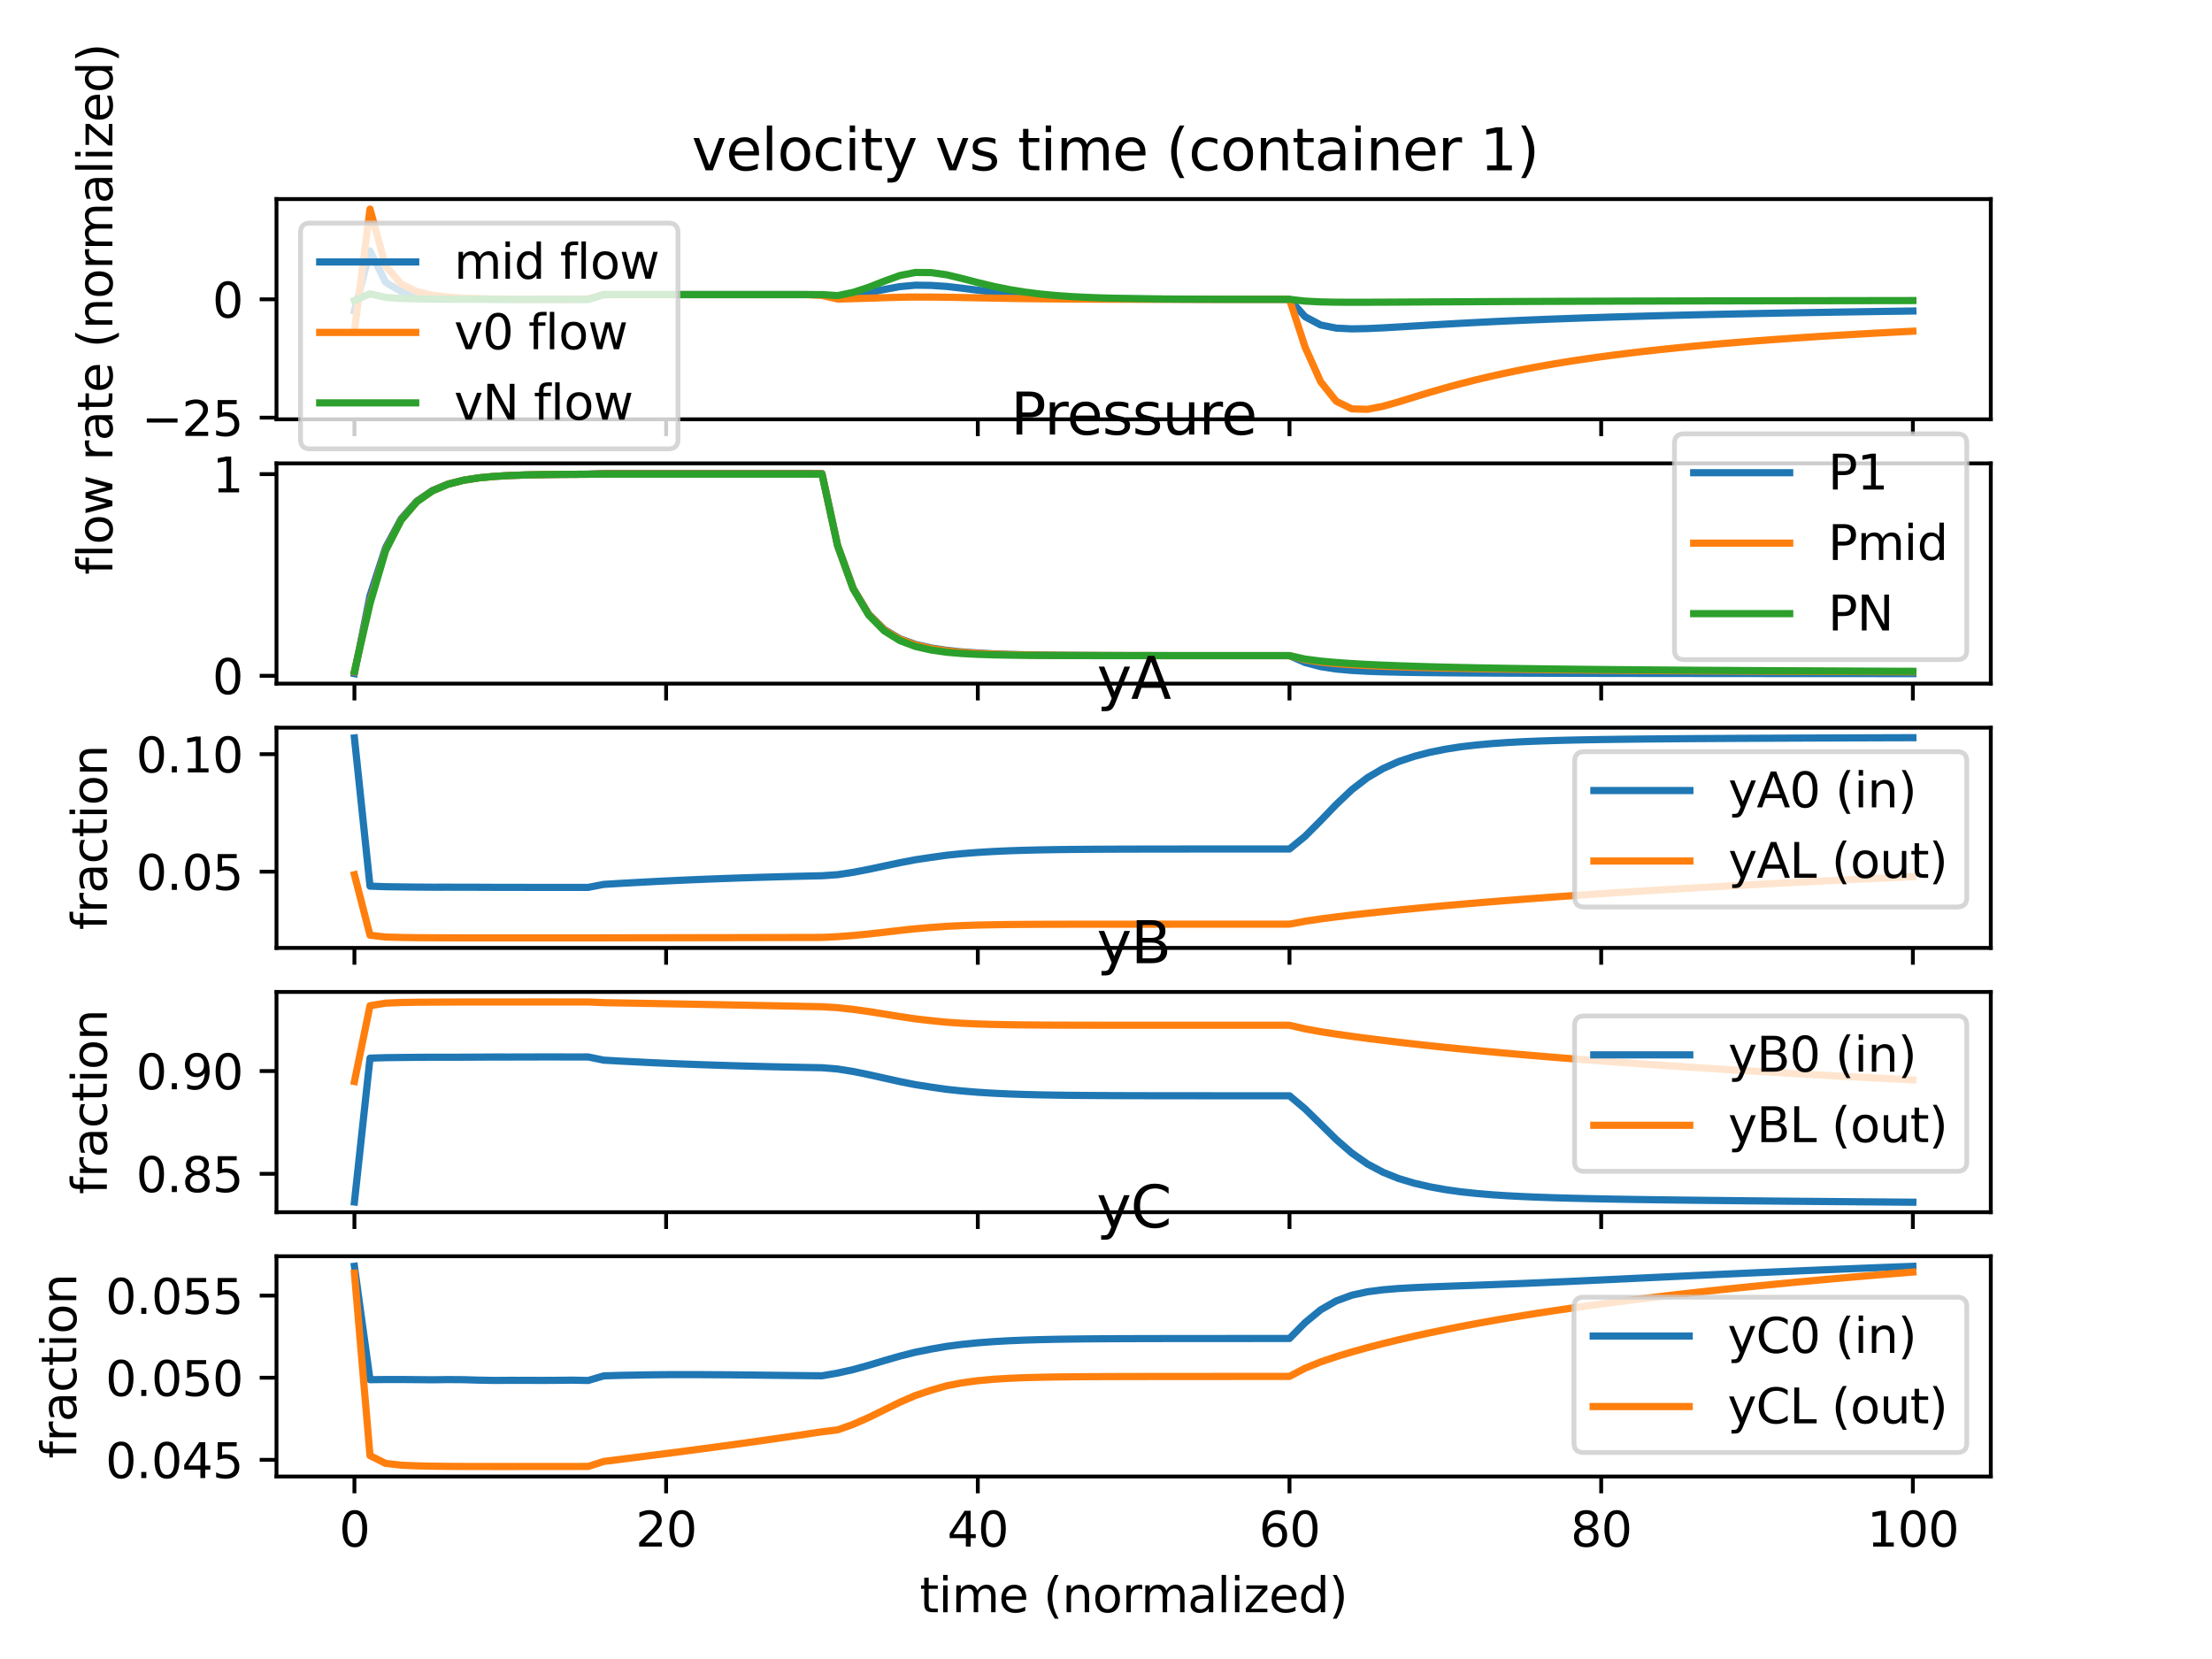 <?xml version="1.0" encoding="utf-8" standalone="no"?>
<!DOCTYPE svg PUBLIC "-//W3C//DTD SVG 1.1//EN"
  "http://www.w3.org/Graphics/SVG/1.1/DTD/svg11.dtd">
<svg xmlns:xlink="http://www.w3.org/1999/xlink" width="460.8pt" height="345.6pt" viewBox="0 0 460.8 345.6" xmlns="http://www.w3.org/2000/svg" version="1.1">
 <defs>
  <style type="text/css">*{stroke-linejoin: round; stroke-linecap: butt}</style>
 </defs>
 <g id="figure_1">
  <g id="patch_1">
   <path d="M 0 345.6 
L 460.8 345.6 
L 460.8 0 
L 0 0 
z
" style="fill: #ffffff"/>
  </g>
  <g id="axes_1">
   <g id="patch_2">
    <path d="M 57.6 87.353 
L 414.72 87.353 
L 414.72 41.472 
L 57.6 41.472 
z
" style="fill: #ffffff"/>
   </g>
   <g id="matplotlib.axis_1">
    <g id="xtick_1">
     <g id="line2d_1">
      <defs>
       <path id="m0f0b37fa15" d="M 0 0 
L 0 3.5 
" style="stroke: #000000; stroke-width: 0.8"/>
      </defs>
      <g>
       <use xlink:href="#m0f0b37fa15" x="73.833" y="87.353" style="stroke: #000000; stroke-width: 0.8"/>
      </g>
     </g>
    </g>
    <g id="xtick_2">
     <g id="line2d_2">
      <g>
       <use xlink:href="#m0f0b37fa15" x="138.764" y="87.353" style="stroke: #000000; stroke-width: 0.8"/>
      </g>
     </g>
    </g>
    <g id="xtick_3">
     <g id="line2d_3">
      <g>
       <use xlink:href="#m0f0b37fa15" x="203.695" y="87.353" style="stroke: #000000; stroke-width: 0.8"/>
      </g>
     </g>
    </g>
    <g id="xtick_4">
     <g id="line2d_4">
      <g>
       <use xlink:href="#m0f0b37fa15" x="268.625" y="87.353" style="stroke: #000000; stroke-width: 0.8"/>
      </g>
     </g>
    </g>
    <g id="xtick_5">
     <g id="line2d_5">
      <g>
       <use xlink:href="#m0f0b37fa15" x="333.556" y="87.353" style="stroke: #000000; stroke-width: 0.8"/>
      </g>
     </g>
    </g>
    <g id="xtick_6">
     <g id="line2d_6">
      <g>
       <use xlink:href="#m0f0b37fa15" x="398.487" y="87.353" style="stroke: #000000; stroke-width: 0.8"/>
      </g>
     </g>
    </g>
   </g>
   <g id="matplotlib.axis_2">
    <g id="ytick_1">
     <g id="line2d_7">
      <defs>
       <path id="m442ccb91da" d="M 0 0 
L -3.5 0 
" style="stroke: #000000; stroke-width: 0.8"/>
      </defs>
      <g>
       <use xlink:href="#m442ccb91da" x="57.6" y="87.007" style="stroke: #000000; stroke-width: 0.8"/>
      </g>
     </g>
     <g id="text_1">
      <!-- −25 -->
      <g transform="translate(29.495 90.806)scale(0.1 -0.1)">
       <defs>
        <path id="DejaVuSans-2212" d="M 678 2272 
L 4684 2272 
L 4684 1741 
L 678 1741 
L 678 2272 
z
" transform="scale(0.016)"/>
        <path id="DejaVuSans-32" d="M 1228 531 
L 3431 531 
L 3431 0 
L 469 0 
L 469 531 
Q 828 903 1448 1529 
Q 2069 2156 2228 2338 
Q 2531 2678 2651 2914 
Q 2772 3150 2772 3378 
Q 2772 3750 2511 3984 
Q 2250 4219 1831 4219 
Q 1534 4219 1204 4116 
Q 875 4013 500 3803 
L 500 4441 
Q 881 4594 1212 4672 
Q 1544 4750 1819 4750 
Q 2544 4750 2975 4387 
Q 3406 4025 3406 3419 
Q 3406 3131 3298 2873 
Q 3191 2616 2906 2266 
Q 2828 2175 2409 1742 
Q 1991 1309 1228 531 
z
" transform="scale(0.016)"/>
        <path id="DejaVuSans-35" d="M 691 4666 
L 3169 4666 
L 3169 4134 
L 1269 4134 
L 1269 2991 
Q 1406 3038 1543 3061 
Q 1681 3084 1819 3084 
Q 2600 3084 3056 2656 
Q 3513 2228 3513 1497 
Q 3513 744 3044 326 
Q 2575 -91 1722 -91 
Q 1428 -91 1123 -41 
Q 819 9 494 109 
L 494 744 
Q 775 591 1075 516 
Q 1375 441 1709 441 
Q 2250 441 2565 725 
Q 2881 1009 2881 1497 
Q 2881 1984 2565 2268 
Q 2250 2553 1709 2553 
Q 1456 2553 1204 2497 
Q 953 2441 691 2322 
L 691 4666 
z
" transform="scale(0.016)"/>
       </defs>
       <use xlink:href="#DejaVuSans-2212"/>
       <use xlink:href="#DejaVuSans-32" x="83.789"/>
       <use xlink:href="#DejaVuSans-35" x="147.412"/>
      </g>
     </g>
    </g>
    <g id="ytick_2">
     <g id="line2d_8">
      <g>
       <use xlink:href="#m442ccb91da" x="57.6" y="62.36" style="stroke: #000000; stroke-width: 0.8"/>
      </g>
     </g>
     <g id="text_2">
      <!-- 0 -->
      <g transform="translate(44.237 66.159)scale(0.1 -0.1)">
       <defs>
        <path id="DejaVuSans-30" d="M 2034 4250 
Q 1547 4250 1301 3770 
Q 1056 3291 1056 2328 
Q 1056 1369 1301 889 
Q 1547 409 2034 409 
Q 2525 409 2770 889 
Q 3016 1369 3016 2328 
Q 3016 3291 2770 3770 
Q 2525 4250 2034 4250 
z
M 2034 4750 
Q 2819 4750 3233 4129 
Q 3647 3509 3647 2328 
Q 3647 1150 3233 529 
Q 2819 -91 2034 -91 
Q 1250 -91 836 529 
Q 422 1150 422 2328 
Q 422 3509 836 4129 
Q 1250 4750 2034 4750 
z
" transform="scale(0.016)"/>
       </defs>
       <use xlink:href="#DejaVuSans-30"/>
      </g>
     </g>
    </g>
    <g id="text_3">
     <!-- flow rate (normalized) -->
     <g transform="translate(23.416 119.73)rotate(-90)scale(0.1 -0.1)">
      <defs>
       <path id="DejaVuSans-66" d="M 2375 4863 
L 2375 4384 
L 1825 4384 
Q 1516 4384 1395 4259 
Q 1275 4134 1275 3809 
L 1275 3500 
L 2222 3500 
L 2222 3053 
L 1275 3053 
L 1275 0 
L 697 0 
L 697 3053 
L 147 3053 
L 147 3500 
L 697 3500 
L 697 3744 
Q 697 4328 969 4595 
Q 1241 4863 1831 4863 
L 2375 4863 
z
" transform="scale(0.016)"/>
       <path id="DejaVuSans-6c" d="M 603 4863 
L 1178 4863 
L 1178 0 
L 603 0 
L 603 4863 
z
" transform="scale(0.016)"/>
       <path id="DejaVuSans-6f" d="M 1959 3097 
Q 1497 3097 1228 2736 
Q 959 2375 959 1747 
Q 959 1119 1226 758 
Q 1494 397 1959 397 
Q 2419 397 2687 759 
Q 2956 1122 2956 1747 
Q 2956 2369 2687 2733 
Q 2419 3097 1959 3097 
z
M 1959 3584 
Q 2709 3584 3137 3096 
Q 3566 2609 3566 1747 
Q 3566 888 3137 398 
Q 2709 -91 1959 -91 
Q 1206 -91 779 398 
Q 353 888 353 1747 
Q 353 2609 779 3096 
Q 1206 3584 1959 3584 
z
" transform="scale(0.016)"/>
       <path id="DejaVuSans-77" d="M 269 3500 
L 844 3500 
L 1563 769 
L 2278 3500 
L 2956 3500 
L 3675 769 
L 4391 3500 
L 4966 3500 
L 4050 0 
L 3372 0 
L 2619 2869 
L 1863 0 
L 1184 0 
L 269 3500 
z
" transform="scale(0.016)"/>
       <path id="DejaVuSans-20" transform="scale(0.016)"/>
       <path id="DejaVuSans-72" d="M 2631 2963 
Q 2534 3019 2420 3045 
Q 2306 3072 2169 3072 
Q 1681 3072 1420 2755 
Q 1159 2438 1159 1844 
L 1159 0 
L 581 0 
L 581 3500 
L 1159 3500 
L 1159 2956 
Q 1341 3275 1631 3429 
Q 1922 3584 2338 3584 
Q 2397 3584 2469 3576 
Q 2541 3569 2628 3553 
L 2631 2963 
z
" transform="scale(0.016)"/>
       <path id="DejaVuSans-61" d="M 2194 1759 
Q 1497 1759 1228 1600 
Q 959 1441 959 1056 
Q 959 750 1161 570 
Q 1363 391 1709 391 
Q 2188 391 2477 730 
Q 2766 1069 2766 1631 
L 2766 1759 
L 2194 1759 
z
M 3341 1997 
L 3341 0 
L 2766 0 
L 2766 531 
Q 2569 213 2275 61 
Q 1981 -91 1556 -91 
Q 1019 -91 701 211 
Q 384 513 384 1019 
Q 384 1609 779 1909 
Q 1175 2209 1959 2209 
L 2766 2209 
L 2766 2266 
Q 2766 2663 2505 2880 
Q 2244 3097 1772 3097 
Q 1472 3097 1187 3025 
Q 903 2953 641 2809 
L 641 3341 
Q 956 3463 1253 3523 
Q 1550 3584 1831 3584 
Q 2591 3584 2966 3190 
Q 3341 2797 3341 1997 
z
" transform="scale(0.016)"/>
       <path id="DejaVuSans-74" d="M 1172 4494 
L 1172 3500 
L 2356 3500 
L 2356 3053 
L 1172 3053 
L 1172 1153 
Q 1172 725 1289 603 
Q 1406 481 1766 481 
L 2356 481 
L 2356 0 
L 1766 0 
Q 1100 0 847 248 
Q 594 497 594 1153 
L 594 3053 
L 172 3053 
L 172 3500 
L 594 3500 
L 594 4494 
L 1172 4494 
z
" transform="scale(0.016)"/>
       <path id="DejaVuSans-65" d="M 3597 1894 
L 3597 1613 
L 953 1613 
Q 991 1019 1311 708 
Q 1631 397 2203 397 
Q 2534 397 2845 478 
Q 3156 559 3463 722 
L 3463 178 
Q 3153 47 2828 -22 
Q 2503 -91 2169 -91 
Q 1331 -91 842 396 
Q 353 884 353 1716 
Q 353 2575 817 3079 
Q 1281 3584 2069 3584 
Q 2775 3584 3186 3129 
Q 3597 2675 3597 1894 
z
M 3022 2063 
Q 3016 2534 2758 2815 
Q 2500 3097 2075 3097 
Q 1594 3097 1305 2825 
Q 1016 2553 972 2059 
L 3022 2063 
z
" transform="scale(0.016)"/>
       <path id="DejaVuSans-28" d="M 1984 4856 
Q 1566 4138 1362 3434 
Q 1159 2731 1159 2009 
Q 1159 1288 1364 580 
Q 1569 -128 1984 -844 
L 1484 -844 
Q 1016 -109 783 600 
Q 550 1309 550 2009 
Q 550 2706 781 3412 
Q 1013 4119 1484 4856 
L 1984 4856 
z
" transform="scale(0.016)"/>
       <path id="DejaVuSans-6e" d="M 3513 2113 
L 3513 0 
L 2938 0 
L 2938 2094 
Q 2938 2591 2744 2837 
Q 2550 3084 2163 3084 
Q 1697 3084 1428 2787 
Q 1159 2491 1159 1978 
L 1159 0 
L 581 0 
L 581 3500 
L 1159 3500 
L 1159 2956 
Q 1366 3272 1645 3428 
Q 1925 3584 2291 3584 
Q 2894 3584 3203 3211 
Q 3513 2838 3513 2113 
z
" transform="scale(0.016)"/>
       <path id="DejaVuSans-6d" d="M 3328 2828 
Q 3544 3216 3844 3400 
Q 4144 3584 4550 3584 
Q 5097 3584 5394 3201 
Q 5691 2819 5691 2113 
L 5691 0 
L 5113 0 
L 5113 2094 
Q 5113 2597 4934 2840 
Q 4756 3084 4391 3084 
Q 3944 3084 3684 2787 
Q 3425 2491 3425 1978 
L 3425 0 
L 2847 0 
L 2847 2094 
Q 2847 2600 2669 2842 
Q 2491 3084 2119 3084 
Q 1678 3084 1418 2786 
Q 1159 2488 1159 1978 
L 1159 0 
L 581 0 
L 581 3500 
L 1159 3500 
L 1159 2956 
Q 1356 3278 1631 3431 
Q 1906 3584 2284 3584 
Q 2666 3584 2933 3390 
Q 3200 3197 3328 2828 
z
" transform="scale(0.016)"/>
       <path id="DejaVuSans-69" d="M 603 3500 
L 1178 3500 
L 1178 0 
L 603 0 
L 603 3500 
z
M 603 4863 
L 1178 4863 
L 1178 4134 
L 603 4134 
L 603 4863 
z
" transform="scale(0.016)"/>
       <path id="DejaVuSans-7a" d="M 353 3500 
L 3084 3500 
L 3084 2975 
L 922 459 
L 3084 459 
L 3084 0 
L 275 0 
L 275 525 
L 2438 3041 
L 353 3041 
L 353 3500 
z
" transform="scale(0.016)"/>
       <path id="DejaVuSans-64" d="M 2906 2969 
L 2906 4863 
L 3481 4863 
L 3481 0 
L 2906 0 
L 2906 525 
Q 2725 213 2448 61 
Q 2172 -91 1784 -91 
Q 1150 -91 751 415 
Q 353 922 353 1747 
Q 353 2572 751 3078 
Q 1150 3584 1784 3584 
Q 2172 3584 2448 3432 
Q 2725 3281 2906 2969 
z
M 947 1747 
Q 947 1113 1208 752 
Q 1469 391 1925 391 
Q 2381 391 2643 752 
Q 2906 1113 2906 1747 
Q 2906 2381 2643 2742 
Q 2381 3103 1925 3103 
Q 1469 3103 1208 2742 
Q 947 2381 947 1747 
z
" transform="scale(0.016)"/>
       <path id="DejaVuSans-29" d="M 513 4856 
L 1013 4856 
Q 1481 4119 1714 3412 
Q 1947 2706 1947 2009 
Q 1947 1309 1714 600 
Q 1481 -109 1013 -844 
L 513 -844 
Q 928 -128 1133 580 
Q 1338 1288 1338 2009 
Q 1338 2731 1133 3434 
Q 928 4138 513 4856 
z
" transform="scale(0.016)"/>
      </defs>
      <use xlink:href="#DejaVuSans-66"/>
      <use xlink:href="#DejaVuSans-6c" x="35.205"/>
      <use xlink:href="#DejaVuSans-6f" x="62.988"/>
      <use xlink:href="#DejaVuSans-77" x="124.17"/>
      <use xlink:href="#DejaVuSans-20" x="205.957"/>
      <use xlink:href="#DejaVuSans-72" x="237.744"/>
      <use xlink:href="#DejaVuSans-61" x="278.857"/>
      <use xlink:href="#DejaVuSans-74" x="340.137"/>
      <use xlink:href="#DejaVuSans-65" x="379.346"/>
      <use xlink:href="#DejaVuSans-20" x="440.869"/>
      <use xlink:href="#DejaVuSans-28" x="472.656"/>
      <use xlink:href="#DejaVuSans-6e" x="511.67"/>
      <use xlink:href="#DejaVuSans-6f" x="575.049"/>
      <use xlink:href="#DejaVuSans-72" x="636.23"/>
      <use xlink:href="#DejaVuSans-6d" x="675.594"/>
      <use xlink:href="#DejaVuSans-61" x="773.006"/>
      <use xlink:href="#DejaVuSans-6c" x="834.285"/>
      <use xlink:href="#DejaVuSans-69" x="862.068"/>
      <use xlink:href="#DejaVuSans-7a" x="889.852"/>
      <use xlink:href="#DejaVuSans-65" x="942.342"/>
      <use xlink:href="#DejaVuSans-64" x="1003.865"/>
      <use xlink:href="#DejaVuSans-29" x="1067.342"/>
     </g>
    </g>
   </g>
   <g id="line2d_9">
    <path d="M 73.833 64.787 
L 77.079 52.271 
L 80.326 58.796 
L 83.572 60.728 
L 86.819 61.541 
L 90.065 61.928 
L 93.312 62.126 
L 96.559 62.232 
L 99.805 62.29 
L 103.052 62.322 
L 106.298 62.34 
L 109.545 62.349 
L 112.791 62.354 
L 116.038 62.357 
L 119.284 62.359 
L 122.531 62.331 
L 125.777 61.373 
L 129.024 61.372 
L 132.271 61.372 
L 135.517 61.372 
L 138.764 61.372 
L 142.01 61.372 
L 145.257 61.372 
L 148.503 61.372 
L 151.75 61.372 
L 154.996 61.372 
L 158.243 61.372 
L 161.489 61.372 
L 164.736 61.372 
L 167.983 61.372 
L 171.229 61.4 
L 174.476 61.916 
L 177.722 61.545 
L 180.969 60.97 
L 184.215 60.299 
L 187.462 59.709 
L 190.708 59.414 
L 193.955 59.454 
L 197.201 59.67 
L 200.448 60.045 
L 203.695 60.455 
L 206.941 60.842 
L 210.188 61.181 
L 213.434 61.465 
L 216.681 61.691 
L 219.927 61.866 
L 223.174 62 
L 226.42 62.099 
L 229.667 62.171 
L 232.913 62.224 
L 236.16 62.262 
L 239.407 62.29 
L 242.653 62.31 
L 245.9 62.324 
L 249.146 62.333 
L 252.393 62.34 
L 255.639 62.345 
L 258.886 62.349 
L 262.132 62.351 
L 265.379 62.354 
L 268.625 62.356 
L 271.872 65.976 
L 275.119 67.701 
L 278.365 68.351 
L 281.612 68.508 
L 284.858 68.448 
L 288.105 68.296 
L 291.351 68.109 
L 294.598 67.912 
L 297.844 67.715 
L 301.091 67.526 
L 304.337 67.345 
L 307.584 67.173 
L 310.831 67.011 
L 314.077 66.858 
L 317.324 66.715 
L 320.57 66.581 
L 323.817 66.454 
L 327.063 66.335 
L 330.31 66.222 
L 333.556 66.116 
L 336.803 66.016 
L 340.049 65.921 
L 343.296 65.831 
L 346.543 65.745 
L 349.789 65.664 
L 353.036 65.587 
L 356.282 65.513 
L 359.529 65.443 
L 362.775 65.375 
L 366.022 65.311 
L 369.268 65.249 
L 372.515 65.19 
L 375.761 65.133 
L 379.008 65.078 
L 382.255 65.025 
L 385.501 64.974 
L 388.748 64.925 
L 391.994 64.878 
L 395.241 64.833 
L 398.487 64.788 
" clip-path="url(#p352769b4b4)" style="fill: none; stroke: #1f77b4; stroke-width: 1.5; stroke-linecap: square"/>
   </g>
   <g id="line2d_10">
    <path d="M 73.833 68.997 
L 77.079 43.558 
L 80.326 55.391 
L 83.572 59.141 
L 86.819 60.742 
L 90.065 61.506 
L 93.312 61.897 
L 96.559 62.108 
L 99.805 62.222 
L 103.052 62.285 
L 106.298 62.32 
L 109.545 62.339 
L 112.791 62.349 
L 116.038 62.355 
L 119.284 62.358 
L 122.531 62.248 
L 125.777 61.374 
L 129.024 61.374 
L 132.271 61.374 
L 135.517 61.374 
L 138.764 61.374 
L 142.01 61.374 
L 145.257 61.374 
L 148.503 61.374 
L 151.75 61.374 
L 154.996 61.374 
L 158.243 61.374 
L 161.489 61.374 
L 164.736 61.374 
L 167.983 61.374 
L 171.229 61.544 
L 174.476 62.282 
L 177.722 62.221 
L 180.969 62.126 
L 184.215 62.016 
L 187.462 61.922 
L 190.708 61.876 
L 193.955 61.884 
L 197.201 61.918 
L 200.448 61.977 
L 203.695 62.042 
L 206.941 62.104 
L 210.188 62.159 
L 213.434 62.206 
L 216.681 62.244 
L 219.927 62.273 
L 223.174 62.296 
L 226.42 62.314 
L 229.667 62.326 
L 232.913 62.336 
L 236.16 62.342 
L 239.407 62.347 
L 242.653 62.351 
L 245.9 62.353 
L 249.146 62.355 
L 252.393 62.356 
L 255.639 62.357 
L 258.886 62.358 
L 262.132 62.358 
L 265.379 62.359 
L 268.625 62.363 
L 271.872 72.3 
L 275.119 79.53 
L 278.365 83.588 
L 281.612 85.176 
L 284.858 85.268 
L 288.105 84.636 
L 291.351 83.723 
L 294.598 82.718 
L 297.844 81.736 
L 301.091 80.798 
L 304.337 79.919 
L 307.584 79.095 
L 310.831 78.331 
L 314.077 77.622 
L 317.324 76.965 
L 320.57 76.355 
L 323.817 75.788 
L 327.063 75.261 
L 330.31 74.771 
L 333.556 74.313 
L 336.803 73.885 
L 340.049 73.483 
L 343.296 73.107 
L 346.543 72.752 
L 349.789 72.418 
L 353.036 72.102 
L 356.282 71.803 
L 359.529 71.52 
L 362.775 71.252 
L 366.022 70.997 
L 369.268 70.754 
L 372.515 70.522 
L 375.761 70.301 
L 379.008 70.09 
L 382.255 69.888 
L 385.501 69.695 
L 388.748 69.509 
L 391.994 69.331 
L 395.241 69.161 
L 398.487 68.997 
" clip-path="url(#p352769b4b4)" style="fill: none; stroke: #ff7f0e; stroke-width: 1.5; stroke-linecap: square"/>
   </g>
   <g id="line2d_11">
    <path d="M 73.833 62.613 
L 77.079 61.2 
L 80.326 61.958 
L 83.572 62.177 
L 86.819 62.268 
L 90.065 62.312 
L 93.312 62.334 
L 96.559 62.346 
L 99.805 62.352 
L 103.052 62.356 
L 106.298 62.358 
L 109.545 62.359 
L 112.791 62.359 
L 116.038 62.36 
L 119.284 62.36 
L 122.531 62.373 
L 125.777 61.372 
L 129.024 61.371 
L 132.271 61.371 
L 135.517 61.37 
L 138.764 61.37 
L 142.01 61.37 
L 145.257 61.37 
L 148.503 61.37 
L 151.75 61.37 
L 154.996 61.37 
L 158.243 61.37 
L 161.489 61.37 
L 164.736 61.37 
L 167.983 61.37 
L 171.229 61.363 
L 174.476 61.578 
L 177.722 60.908 
L 180.969 59.849 
L 184.215 58.575 
L 187.462 57.391 
L 190.708 56.76 
L 193.955 56.785 
L 197.201 57.24 
L 200.448 58.02 
L 203.695 58.866 
L 206.941 59.643 
L 210.188 60.303 
L 213.434 60.836 
L 216.681 61.247 
L 219.927 61.556 
L 223.174 61.784 
L 226.42 61.949 
L 229.667 62.067 
L 232.913 62.151 
L 236.16 62.211 
L 239.407 62.254 
L 242.653 62.285 
L 245.9 62.306 
L 249.146 62.32 
L 252.393 62.33 
L 255.639 62.338 
L 258.886 62.343 
L 262.132 62.347 
L 265.379 62.351 
L 268.625 62.354 
L 271.872 62.728 
L 275.119 62.892 
L 278.365 62.952 
L 281.612 62.967 
L 284.858 62.962 
L 288.105 62.949 
L 291.351 62.933 
L 294.598 62.915 
L 297.844 62.896 
L 301.091 62.879 
L 304.337 62.862 
L 307.584 62.845 
L 310.831 62.83 
L 314.077 62.815 
L 317.324 62.802 
L 320.57 62.789 
L 323.817 62.776 
L 327.063 62.765 
L 330.31 62.754 
L 333.556 62.744 
L 336.803 62.734 
L 340.049 62.725 
L 343.296 62.716 
L 346.543 62.708 
L 349.789 62.7 
L 353.036 62.692 
L 356.282 62.685 
L 359.529 62.678 
L 362.775 62.671 
L 366.022 62.665 
L 369.268 62.659 
L 372.515 62.653 
L 375.761 62.647 
L 379.008 62.642 
L 382.255 62.637 
L 385.501 62.632 
L 388.748 62.627 
L 391.994 62.622 
L 395.241 62.618 
L 398.487 62.613 
" clip-path="url(#p352769b4b4)" style="fill: none; stroke: #2ca02c; stroke-width: 1.5; stroke-linecap: square"/>
   </g>
   <g id="patch_3">
    <path d="M 57.6 87.353 
L 57.6 41.472 
" style="fill: none; stroke: #000000; stroke-width: 0.8; stroke-linejoin: miter; stroke-linecap: square"/>
   </g>
   <g id="patch_4">
    <path d="M 414.72 87.353 
L 414.72 41.472 
" style="fill: none; stroke: #000000; stroke-width: 0.8; stroke-linejoin: miter; stroke-linecap: square"/>
   </g>
   <g id="patch_5">
    <path d="M 57.6 87.353 
L 414.72 87.353 
" style="fill: none; stroke: #000000; stroke-width: 0.8; stroke-linejoin: miter; stroke-linecap: square"/>
   </g>
   <g id="patch_6">
    <path d="M 57.6 41.472 
L 414.72 41.472 
" style="fill: none; stroke: #000000; stroke-width: 0.8; stroke-linejoin: miter; stroke-linecap: square"/>
   </g>
   <g id="text_4">
    <!-- velocity vs time (container 1)   -->
    <g transform="translate(144.107 35.472)scale(0.12 -0.12)">
     <defs>
      <path id="DejaVuSans-76" d="M 191 3500 
L 800 3500 
L 1894 563 
L 2988 3500 
L 3597 3500 
L 2284 0 
L 1503 0 
L 191 3500 
z
" transform="scale(0.016)"/>
      <path id="DejaVuSans-63" d="M 3122 3366 
L 3122 2828 
Q 2878 2963 2633 3030 
Q 2388 3097 2138 3097 
Q 1578 3097 1268 2742 
Q 959 2388 959 1747 
Q 959 1106 1268 751 
Q 1578 397 2138 397 
Q 2388 397 2633 464 
Q 2878 531 3122 666 
L 3122 134 
Q 2881 22 2623 -34 
Q 2366 -91 2075 -91 
Q 1284 -91 818 406 
Q 353 903 353 1747 
Q 353 2603 823 3093 
Q 1294 3584 2113 3584 
Q 2378 3584 2631 3529 
Q 2884 3475 3122 3366 
z
" transform="scale(0.016)"/>
      <path id="DejaVuSans-79" d="M 2059 -325 
Q 1816 -950 1584 -1140 
Q 1353 -1331 966 -1331 
L 506 -1331 
L 506 -850 
L 844 -850 
Q 1081 -850 1212 -737 
Q 1344 -625 1503 -206 
L 1606 56 
L 191 3500 
L 800 3500 
L 1894 763 
L 2988 3500 
L 3597 3500 
L 2059 -325 
z
" transform="scale(0.016)"/>
      <path id="DejaVuSans-73" d="M 2834 3397 
L 2834 2853 
Q 2591 2978 2328 3040 
Q 2066 3103 1784 3103 
Q 1356 3103 1142 2972 
Q 928 2841 928 2578 
Q 928 2378 1081 2264 
Q 1234 2150 1697 2047 
L 1894 2003 
Q 2506 1872 2764 1633 
Q 3022 1394 3022 966 
Q 3022 478 2636 193 
Q 2250 -91 1575 -91 
Q 1294 -91 989 -36 
Q 684 19 347 128 
L 347 722 
Q 666 556 975 473 
Q 1284 391 1588 391 
Q 1994 391 2212 530 
Q 2431 669 2431 922 
Q 2431 1156 2273 1281 
Q 2116 1406 1581 1522 
L 1381 1569 
Q 847 1681 609 1914 
Q 372 2147 372 2553 
Q 372 3047 722 3315 
Q 1072 3584 1716 3584 
Q 2034 3584 2315 3537 
Q 2597 3491 2834 3397 
z
" transform="scale(0.016)"/>
      <path id="DejaVuSans-31" d="M 794 531 
L 1825 531 
L 1825 4091 
L 703 3866 
L 703 4441 
L 1819 4666 
L 2450 4666 
L 2450 531 
L 3481 531 
L 3481 0 
L 794 0 
L 794 531 
z
" transform="scale(0.016)"/>
     </defs>
     <use xlink:href="#DejaVuSans-76"/>
     <use xlink:href="#DejaVuSans-65" x="59.18"/>
     <use xlink:href="#DejaVuSans-6c" x="120.703"/>
     <use xlink:href="#DejaVuSans-6f" x="148.486"/>
     <use xlink:href="#DejaVuSans-63" x="209.668"/>
     <use xlink:href="#DejaVuSans-69" x="264.648"/>
     <use xlink:href="#DejaVuSans-74" x="292.432"/>
     <use xlink:href="#DejaVuSans-79" x="331.641"/>
     <use xlink:href="#DejaVuSans-20" x="390.82"/>
     <use xlink:href="#DejaVuSans-76" x="422.607"/>
     <use xlink:href="#DejaVuSans-73" x="481.787"/>
     <use xlink:href="#DejaVuSans-20" x="533.887"/>
     <use xlink:href="#DejaVuSans-74" x="565.674"/>
     <use xlink:href="#DejaVuSans-69" x="604.883"/>
     <use xlink:href="#DejaVuSans-6d" x="632.666"/>
     <use xlink:href="#DejaVuSans-65" x="730.078"/>
     <use xlink:href="#DejaVuSans-20" x="791.602"/>
     <use xlink:href="#DejaVuSans-28" x="823.389"/>
     <use xlink:href="#DejaVuSans-63" x="862.402"/>
     <use xlink:href="#DejaVuSans-6f" x="917.383"/>
     <use xlink:href="#DejaVuSans-6e" x="978.564"/>
     <use xlink:href="#DejaVuSans-74" x="1041.943"/>
     <use xlink:href="#DejaVuSans-61" x="1081.152"/>
     <use xlink:href="#DejaVuSans-69" x="1142.432"/>
     <use xlink:href="#DejaVuSans-6e" x="1170.215"/>
     <use xlink:href="#DejaVuSans-65" x="1233.594"/>
     <use xlink:href="#DejaVuSans-72" x="1295.117"/>
     <use xlink:href="#DejaVuSans-20" x="1336.23"/>
     <use xlink:href="#DejaVuSans-31" x="1368.018"/>
     <use xlink:href="#DejaVuSans-29" x="1431.641"/>
     <use xlink:href="#DejaVuSans-20" x="1470.654"/>
     <use xlink:href="#DejaVuSans-20" x="1502.441"/>
    </g>
   </g>
   <g id="legend_1">
    <g id="patch_7">
     <path d="M 64.6 93.506 
L 139.241 93.506 
Q 141.241 93.506 141.241 91.506 
L 141.241 48.472 
Q 141.241 46.472 139.241 46.472 
L 64.6 46.472 
Q 62.6 46.472 62.6 48.472 
L 62.6 91.506 
Q 62.6 93.506 64.6 93.506 
z
" style="fill: #ffffff; opacity: 0.8; stroke: #cccccc; stroke-linejoin: miter"/>
    </g>
    <g id="line2d_12">
     <path d="M 66.6 54.57 
L 76.6 54.57 
L 86.6 54.57 
" style="fill: none; stroke: #1f77b4; stroke-width: 1.5; stroke-linecap: square"/>
    </g>
    <g id="text_5">
     <!-- mid flow -->
     <g transform="translate(94.6 58.07)scale(0.1 -0.1)">
      <use xlink:href="#DejaVuSans-6d"/>
      <use xlink:href="#DejaVuSans-69" x="97.412"/>
      <use xlink:href="#DejaVuSans-64" x="125.195"/>
      <use xlink:href="#DejaVuSans-20" x="188.672"/>
      <use xlink:href="#DejaVuSans-66" x="220.459"/>
      <use xlink:href="#DejaVuSans-6c" x="255.664"/>
      <use xlink:href="#DejaVuSans-6f" x="283.447"/>
      <use xlink:href="#DejaVuSans-77" x="344.629"/>
     </g>
    </g>
    <g id="line2d_13">
     <path d="M 66.6 69.249 
L 76.6 69.249 
L 86.6 69.249 
" style="fill: none; stroke: #ff7f0e; stroke-width: 1.5; stroke-linecap: square"/>
    </g>
    <g id="text_6">
     <!-- v0 flow -->
     <g transform="translate(94.6 72.749)scale(0.1 -0.1)">
      <use xlink:href="#DejaVuSans-76"/>
      <use xlink:href="#DejaVuSans-30" x="59.18"/>
      <use xlink:href="#DejaVuSans-20" x="122.803"/>
      <use xlink:href="#DejaVuSans-66" x="154.59"/>
      <use xlink:href="#DejaVuSans-6c" x="189.795"/>
      <use xlink:href="#DejaVuSans-6f" x="217.578"/>
      <use xlink:href="#DejaVuSans-77" x="278.76"/>
     </g>
    </g>
    <g id="line2d_14">
     <path d="M 66.6 83.927 
L 76.6 83.927 
L 86.6 83.927 
" style="fill: none; stroke: #2ca02c; stroke-width: 1.5; stroke-linecap: square"/>
    </g>
    <g id="text_7">
     <!-- vN flow -->
     <g transform="translate(94.6 87.427)scale(0.1 -0.1)">
      <defs>
       <path id="DejaVuSans-4e" d="M 628 4666 
L 1478 4666 
L 3547 763 
L 3547 4666 
L 4159 4666 
L 4159 0 
L 3309 0 
L 1241 3903 
L 1241 0 
L 628 0 
L 628 4666 
z
" transform="scale(0.016)"/>
      </defs>
      <use xlink:href="#DejaVuSans-76"/>
      <use xlink:href="#DejaVuSans-4e" x="59.18"/>
      <use xlink:href="#DejaVuSans-20" x="133.984"/>
      <use xlink:href="#DejaVuSans-66" x="165.771"/>
      <use xlink:href="#DejaVuSans-6c" x="200.977"/>
      <use xlink:href="#DejaVuSans-6f" x="228.76"/>
      <use xlink:href="#DejaVuSans-77" x="289.941"/>
     </g>
    </g>
   </g>
  </g>
  <g id="axes_2">
   <g id="patch_8">
    <path d="M 57.6 142.411 
L 414.72 142.411 
L 414.72 96.53 
L 57.6 96.53 
z
" style="fill: #ffffff"/>
   </g>
   <g id="matplotlib.axis_3">
    <g id="xtick_7">
     <g id="line2d_15">
      <g>
       <use xlink:href="#m0f0b37fa15" x="73.833" y="142.411" style="stroke: #000000; stroke-width: 0.8"/>
      </g>
     </g>
    </g>
    <g id="xtick_8">
     <g id="line2d_16">
      <g>
       <use xlink:href="#m0f0b37fa15" x="138.764" y="142.411" style="stroke: #000000; stroke-width: 0.8"/>
      </g>
     </g>
    </g>
    <g id="xtick_9">
     <g id="line2d_17">
      <g>
       <use xlink:href="#m0f0b37fa15" x="203.695" y="142.411" style="stroke: #000000; stroke-width: 0.8"/>
      </g>
     </g>
    </g>
    <g id="xtick_10">
     <g id="line2d_18">
      <g>
       <use xlink:href="#m0f0b37fa15" x="268.625" y="142.411" style="stroke: #000000; stroke-width: 0.8"/>
      </g>
     </g>
    </g>
    <g id="xtick_11">
     <g id="line2d_19">
      <g>
       <use xlink:href="#m0f0b37fa15" x="333.556" y="142.411" style="stroke: #000000; stroke-width: 0.8"/>
      </g>
     </g>
    </g>
    <g id="xtick_12">
     <g id="line2d_20">
      <g>
       <use xlink:href="#m0f0b37fa15" x="398.487" y="142.411" style="stroke: #000000; stroke-width: 0.8"/>
      </g>
     </g>
    </g>
   </g>
   <g id="matplotlib.axis_4">
    <g id="ytick_3">
     <g id="line2d_21">
      <g>
       <use xlink:href="#m442ccb91da" x="57.6" y="140.784" style="stroke: #000000; stroke-width: 0.8"/>
      </g>
     </g>
     <g id="text_8">
      <!-- 0 -->
      <g transform="translate(44.237 144.583)scale(0.1 -0.1)">
       <use xlink:href="#DejaVuSans-30"/>
      </g>
     </g>
    </g>
    <g id="ytick_4">
     <g id="line2d_22">
      <g>
       <use xlink:href="#m442ccb91da" x="57.6" y="98.772" style="stroke: #000000; stroke-width: 0.8"/>
      </g>
     </g>
     <g id="text_9">
      <!-- 1 -->
      <g transform="translate(44.237 102.571)scale(0.1 -0.1)">
       <use xlink:href="#DejaVuSans-31"/>
      </g>
     </g>
    </g>
   </g>
   <g id="line2d_23">
    <path d="M 73.833 140.326 
L 77.079 124.083 
L 80.326 114.104 
L 83.572 108.067 
L 86.819 104.407 
L 90.065 102.191 
L 93.312 100.845 
L 96.559 100.028 
L 99.805 99.533 
L 103.052 99.233 
L 106.298 99.051 
L 109.545 98.942 
L 112.791 98.874 
L 116.038 98.829 
L 119.284 98.808 
L 122.531 98.785 
L 125.777 98.615 
L 129.024 98.615 
L 132.271 98.615 
L 135.517 98.615 
L 138.764 98.615 
L 142.01 98.615 
L 145.257 98.615 
L 148.503 98.615 
L 151.75 98.615 
L 154.996 98.615 
L 158.243 98.615 
L 161.489 98.615 
L 164.736 98.615 
L 167.983 98.615 
L 171.229 98.625 
L 174.476 113.585 
L 177.722 122.544 
L 180.969 127.94 
L 184.215 131.145 
L 187.462 133.073 
L 190.708 134.247 
L 193.955 134.987 
L 197.201 135.48 
L 200.448 135.812 
L 203.695 136.041 
L 206.941 136.202 
L 210.188 136.315 
L 213.434 136.395 
L 216.681 136.451 
L 219.927 136.491 
L 223.174 136.518 
L 226.42 136.538 
L 229.667 136.551 
L 232.913 136.561 
L 236.16 136.567 
L 239.407 136.572 
L 242.653 136.575 
L 245.9 136.577 
L 249.146 136.579 
L 252.393 136.58 
L 255.639 136.581 
L 258.886 136.581 
L 262.132 136.582 
L 265.379 136.582 
L 268.625 136.583 
L 271.872 138.019 
L 275.119 138.871 
L 278.365 139.37 
L 281.612 139.664 
L 284.858 139.841 
L 288.105 139.953 
L 291.351 140.028 
L 294.598 140.082 
L 297.844 140.122 
L 301.091 140.153 
L 304.337 140.177 
L 307.584 140.197 
L 310.831 140.213 
L 314.077 140.226 
L 317.324 140.237 
L 320.57 140.247 
L 323.817 140.255 
L 327.063 140.262 
L 330.31 140.268 
L 333.556 140.274 
L 336.803 140.279 
L 340.049 140.284 
L 343.296 140.288 
L 346.543 140.292 
L 349.789 140.295 
L 353.036 140.298 
L 356.282 140.301 
L 359.529 140.304 
L 362.775 140.306 
L 366.022 140.309 
L 369.268 140.311 
L 372.515 140.313 
L 375.761 140.315 
L 379.008 140.317 
L 382.255 140.318 
L 385.501 140.32 
L 388.748 140.321 
L 391.994 140.323 
L 395.241 140.324 
L 398.487 140.326 
" clip-path="url(#pcb08971fa0)" style="fill: none; stroke: #1f77b4; stroke-width: 1.5; stroke-linecap: square"/>
   </g>
   <g id="line2d_24">
    <path d="M 73.833 139.94 
L 77.079 125.344 
L 80.326 114.563 
L 83.572 108.278 
L 86.819 104.513 
L 90.065 102.247 
L 93.312 100.875 
L 96.559 100.045 
L 99.805 99.542 
L 103.052 99.238 
L 106.298 99.053 
L 109.545 98.943 
L 112.791 98.875 
L 116.038 98.83 
L 119.284 98.808 
L 122.531 98.791 
L 125.777 98.696 
L 129.024 98.695 
L 132.271 98.695 
L 135.517 98.695 
L 138.764 98.695 
L 142.01 98.695 
L 145.257 98.695 
L 148.503 98.695 
L 151.75 98.695 
L 154.996 98.695 
L 158.243 98.695 
L 161.489 98.695 
L 164.736 98.695 
L 167.983 98.695 
L 171.229 98.697 
L 174.476 113.602 
L 177.722 122.576 
L 180.969 127.995 
L 184.215 131.225 
L 187.462 133.176 
L 190.708 134.362 
L 193.955 135.1 
L 197.201 135.585 
L 200.448 135.903 
L 203.695 136.116 
L 206.941 136.262 
L 210.188 136.362 
L 213.434 136.43 
L 216.681 136.478 
L 219.927 136.511 
L 223.174 136.533 
L 226.42 136.548 
L 229.667 136.559 
L 232.913 136.566 
L 236.16 136.571 
L 239.407 136.575 
L 242.653 136.577 
L 245.9 136.579 
L 249.146 136.58 
L 252.393 136.581 
L 255.639 136.581 
L 258.886 136.582 
L 262.132 136.582 
L 265.379 136.582 
L 268.625 136.583 
L 271.872 137.439 
L 275.119 137.924 
L 278.365 138.24 
L 281.612 138.469 
L 284.858 138.647 
L 288.105 138.791 
L 291.351 138.911 
L 294.598 139.013 
L 297.844 139.1 
L 301.091 139.176 
L 304.337 139.243 
L 307.584 139.303 
L 310.831 139.356 
L 314.077 139.404 
L 317.324 139.448 
L 320.57 139.488 
L 323.817 139.524 
L 327.063 139.557 
L 330.31 139.588 
L 333.556 139.616 
L 336.803 139.643 
L 340.049 139.668 
L 343.296 139.691 
L 346.543 139.713 
L 349.789 139.733 
L 353.036 139.752 
L 356.282 139.77 
L 359.529 139.787 
L 362.775 139.804 
L 366.022 139.819 
L 369.268 139.834 
L 372.515 139.848 
L 375.761 139.861 
L 379.008 139.874 
L 382.255 139.886 
L 385.501 139.898 
L 388.748 139.909 
L 391.994 139.919 
L 395.241 139.93 
L 398.487 139.94 
" clip-path="url(#pcb08971fa0)" style="fill: none; stroke: #ff7f0e; stroke-width: 1.5; stroke-linecap: square"/>
   </g>
   <g id="line2d_25">
    <path d="M 73.833 139.844 
L 77.079 125.761 
L 80.326 114.709 
L 83.572 108.345 
L 86.819 104.547 
L 90.065 102.265 
L 93.312 100.885 
L 96.559 100.05 
L 99.805 99.545 
L 103.052 99.24 
L 106.298 99.054 
L 109.545 98.944 
L 112.791 98.875 
L 116.038 98.83 
L 119.284 98.808 
L 122.531 98.792 
L 125.777 98.768 
L 129.024 98.768 
L 132.271 98.768 
L 135.517 98.768 
L 138.764 98.768 
L 142.01 98.768 
L 145.257 98.768 
L 148.503 98.768 
L 151.75 98.768 
L 154.996 98.768 
L 158.243 98.768 
L 161.489 98.768 
L 164.736 98.768 
L 167.983 98.768 
L 171.229 98.769 
L 174.476 113.647 
L 177.722 122.659 
L 180.969 128.137 
L 184.215 131.438 
L 187.462 133.453 
L 190.708 134.672 
L 193.955 135.407 
L 197.201 135.868 
L 200.448 136.144 
L 203.695 136.313 
L 206.941 136.416 
L 210.188 136.481 
L 213.434 136.519 
L 216.681 136.544 
L 219.927 136.559 
L 223.174 136.568 
L 226.42 136.573 
L 229.667 136.577 
L 232.913 136.579 
L 236.16 136.581 
L 239.407 136.581 
L 242.653 136.582 
L 245.9 136.582 
L 249.146 136.582 
L 252.393 136.583 
L 255.639 136.583 
L 258.886 136.583 
L 262.132 136.583 
L 265.379 136.583 
L 268.625 136.583 
L 271.872 137.297 
L 275.119 137.717 
L 278.365 138.009 
L 281.612 138.233 
L 284.858 138.413 
L 288.105 138.562 
L 291.351 138.689 
L 294.598 138.798 
L 297.844 138.893 
L 301.091 138.976 
L 304.337 139.05 
L 307.584 139.116 
L 310.831 139.176 
L 314.077 139.229 
L 317.324 139.278 
L 320.57 139.323 
L 323.817 139.364 
L 327.063 139.402 
L 330.31 139.437 
L 333.556 139.47 
L 336.803 139.5 
L 340.049 139.528 
L 343.296 139.555 
L 346.543 139.58 
L 349.789 139.604 
L 353.036 139.626 
L 356.282 139.647 
L 359.529 139.666 
L 362.775 139.685 
L 366.022 139.703 
L 369.268 139.72 
L 372.515 139.737 
L 375.761 139.752 
L 379.008 139.767 
L 382.255 139.781 
L 385.501 139.795 
L 388.748 139.808 
L 391.994 139.82 
L 395.241 139.832 
L 398.487 139.844 
" clip-path="url(#pcb08971fa0)" style="fill: none; stroke: #2ca02c; stroke-width: 1.5; stroke-linecap: square"/>
   </g>
   <g id="patch_9">
    <path d="M 57.6 142.411 
L 57.6 96.53 
" style="fill: none; stroke: #000000; stroke-width: 0.8; stroke-linejoin: miter; stroke-linecap: square"/>
   </g>
   <g id="patch_10">
    <path d="M 414.72 142.411 
L 414.72 96.53 
" style="fill: none; stroke: #000000; stroke-width: 0.8; stroke-linejoin: miter; stroke-linecap: square"/>
   </g>
   <g id="patch_11">
    <path d="M 57.6 142.411 
L 414.72 142.411 
" style="fill: none; stroke: #000000; stroke-width: 0.8; stroke-linejoin: miter; stroke-linecap: square"/>
   </g>
   <g id="patch_12">
    <path d="M 57.6 96.53 
L 414.72 96.53 
" style="fill: none; stroke: #000000; stroke-width: 0.8; stroke-linejoin: miter; stroke-linecap: square"/>
   </g>
   <g id="text_10">
    <!-- Pressure -->
    <g transform="translate(210.547 90.53)scale(0.12 -0.12)">
     <defs>
      <path id="DejaVuSans-50" d="M 1259 4147 
L 1259 2394 
L 2053 2394 
Q 2494 2394 2734 2622 
Q 2975 2850 2975 3272 
Q 2975 3691 2734 3919 
Q 2494 4147 2053 4147 
L 1259 4147 
z
M 628 4666 
L 2053 4666 
Q 2838 4666 3239 4311 
Q 3641 3956 3641 3272 
Q 3641 2581 3239 2228 
Q 2838 1875 2053 1875 
L 1259 1875 
L 1259 0 
L 628 0 
L 628 4666 
z
" transform="scale(0.016)"/>
      <path id="DejaVuSans-75" d="M 544 1381 
L 544 3500 
L 1119 3500 
L 1119 1403 
Q 1119 906 1312 657 
Q 1506 409 1894 409 
Q 2359 409 2629 706 
Q 2900 1003 2900 1516 
L 2900 3500 
L 3475 3500 
L 3475 0 
L 2900 0 
L 2900 538 
Q 2691 219 2414 64 
Q 2138 -91 1772 -91 
Q 1169 -91 856 284 
Q 544 659 544 1381 
z
M 1991 3584 
L 1991 3584 
z
" transform="scale(0.016)"/>
     </defs>
     <use xlink:href="#DejaVuSans-50"/>
     <use xlink:href="#DejaVuSans-72" x="58.553"/>
     <use xlink:href="#DejaVuSans-65" x="97.416"/>
     <use xlink:href="#DejaVuSans-73" x="158.939"/>
     <use xlink:href="#DejaVuSans-73" x="211.039"/>
     <use xlink:href="#DejaVuSans-75" x="263.139"/>
     <use xlink:href="#DejaVuSans-72" x="326.518"/>
     <use xlink:href="#DejaVuSans-65" x="365.381"/>
    </g>
   </g>
   <g id="legend_2">
    <g id="patch_13">
     <path d="M 350.823 137.411 
L 407.72 137.411 
Q 409.72 137.411 409.72 135.411 
L 409.72 92.377 
Q 409.72 90.377 407.72 90.377 
L 350.823 90.377 
Q 348.823 90.377 348.823 92.377 
L 348.823 135.411 
Q 348.823 137.411 350.823 137.411 
z
" style="fill: #ffffff; opacity: 0.8; stroke: #cccccc; stroke-linejoin: miter"/>
    </g>
    <g id="line2d_26">
     <path d="M 352.823 98.475 
L 362.823 98.475 
L 372.823 98.475 
" style="fill: none; stroke: #1f77b4; stroke-width: 1.5; stroke-linecap: square"/>
    </g>
    <g id="text_11">
     <!-- P1 -->
     <g transform="translate(380.823 101.975)scale(0.1 -0.1)">
      <use xlink:href="#DejaVuSans-50"/>
      <use xlink:href="#DejaVuSans-31" x="60.303"/>
     </g>
    </g>
    <g id="line2d_27">
     <path d="M 352.823 113.153 
L 362.823 113.153 
L 372.823 113.153 
" style="fill: none; stroke: #ff7f0e; stroke-width: 1.5; stroke-linecap: square"/>
    </g>
    <g id="text_12">
     <!-- Pmid -->
     <g transform="translate(380.823 116.653)scale(0.1 -0.1)">
      <use xlink:href="#DejaVuSans-50"/>
      <use xlink:href="#DejaVuSans-6d" x="60.303"/>
      <use xlink:href="#DejaVuSans-69" x="157.715"/>
      <use xlink:href="#DejaVuSans-64" x="185.498"/>
     </g>
    </g>
    <g id="line2d_28">
     <path d="M 352.823 127.831 
L 362.823 127.831 
L 372.823 127.831 
" style="fill: none; stroke: #2ca02c; stroke-width: 1.5; stroke-linecap: square"/>
    </g>
    <g id="text_13">
     <!-- PN -->
     <g transform="translate(380.823 131.331)scale(0.1 -0.1)">
      <use xlink:href="#DejaVuSans-50"/>
      <use xlink:href="#DejaVuSans-4e" x="60.303"/>
     </g>
    </g>
   </g>
  </g>
  <g id="axes_3">
   <g id="patch_14">
    <path d="M 57.6 197.469 
L 414.72 197.469 
L 414.72 151.587 
L 57.6 151.587 
z
" style="fill: #ffffff"/>
   </g>
   <g id="matplotlib.axis_5">
    <g id="xtick_13">
     <g id="line2d_29">
      <g>
       <use xlink:href="#m0f0b37fa15" x="73.833" y="197.469" style="stroke: #000000; stroke-width: 0.8"/>
      </g>
     </g>
    </g>
    <g id="xtick_14">
     <g id="line2d_30">
      <g>
       <use xlink:href="#m0f0b37fa15" x="138.764" y="197.469" style="stroke: #000000; stroke-width: 0.8"/>
      </g>
     </g>
    </g>
    <g id="xtick_15">
     <g id="line2d_31">
      <g>
       <use xlink:href="#m0f0b37fa15" x="203.695" y="197.469" style="stroke: #000000; stroke-width: 0.8"/>
      </g>
     </g>
    </g>
    <g id="xtick_16">
     <g id="line2d_32">
      <g>
       <use xlink:href="#m0f0b37fa15" x="268.625" y="197.469" style="stroke: #000000; stroke-width: 0.8"/>
      </g>
     </g>
    </g>
    <g id="xtick_17">
     <g id="line2d_33">
      <g>
       <use xlink:href="#m0f0b37fa15" x="333.556" y="197.469" style="stroke: #000000; stroke-width: 0.8"/>
      </g>
     </g>
    </g>
    <g id="xtick_18">
     <g id="line2d_34">
      <g>
       <use xlink:href="#m0f0b37fa15" x="398.487" y="197.469" style="stroke: #000000; stroke-width: 0.8"/>
      </g>
     </g>
    </g>
   </g>
   <g id="matplotlib.axis_6">
    <g id="ytick_5">
     <g id="line2d_35">
      <g>
       <use xlink:href="#m442ccb91da" x="57.6" y="181.582" style="stroke: #000000; stroke-width: 0.8"/>
      </g>
     </g>
     <g id="text_14">
      <!-- 0.05 -->
      <g transform="translate(28.334 185.381)scale(0.1 -0.1)">
       <defs>
        <path id="DejaVuSans-2e" d="M 684 794 
L 1344 794 
L 1344 0 
L 684 0 
L 684 794 
z
" transform="scale(0.016)"/>
       </defs>
       <use xlink:href="#DejaVuSans-30"/>
       <use xlink:href="#DejaVuSans-2e" x="63.623"/>
       <use xlink:href="#DejaVuSans-30" x="95.41"/>
       <use xlink:href="#DejaVuSans-35" x="159.033"/>
      </g>
     </g>
    </g>
    <g id="ytick_6">
     <g id="line2d_36">
      <g>
       <use xlink:href="#m442ccb91da" x="57.6" y="157.11" style="stroke: #000000; stroke-width: 0.8"/>
      </g>
     </g>
     <g id="text_15">
      <!-- 0.10 -->
      <g transform="translate(28.334 160.909)scale(0.1 -0.1)">
       <use xlink:href="#DejaVuSans-30"/>
       <use xlink:href="#DejaVuSans-2e" x="63.623"/>
       <use xlink:href="#DejaVuSans-31" x="95.41"/>
       <use xlink:href="#DejaVuSans-30" x="159.033"/>
      </g>
     </g>
    </g>
    <g id="text_16">
     <!-- fraction -->
     <g transform="translate(22.255 193.734)rotate(-90)scale(0.1 -0.1)">
      <use xlink:href="#DejaVuSans-66"/>
      <use xlink:href="#DejaVuSans-72" x="35.205"/>
      <use xlink:href="#DejaVuSans-61" x="76.318"/>
      <use xlink:href="#DejaVuSans-63" x="137.598"/>
      <use xlink:href="#DejaVuSans-74" x="192.578"/>
      <use xlink:href="#DejaVuSans-69" x="231.787"/>
      <use xlink:href="#DejaVuSans-6f" x="259.57"/>
      <use xlink:href="#DejaVuSans-6e" x="320.752"/>
     </g>
    </g>
   </g>
   <g id="line2d_37">
    <path d="M 73.833 153.727 
L 77.079 184.597 
L 80.326 184.716 
L 83.572 184.76 
L 86.819 184.794 
L 90.065 184.82 
L 93.312 184.816 
L 96.559 184.824 
L 99.805 184.83 
L 103.052 184.845 
L 106.298 184.846 
L 109.545 184.855 
L 112.791 184.861 
L 116.038 184.863 
L 119.284 184.861 
L 122.531 184.857 
L 125.777 184.231 
L 129.024 184.035 
L 132.271 183.858 
L 135.517 183.681 
L 138.764 183.517 
L 142.01 183.365 
L 145.257 183.224 
L 148.503 183.096 
L 151.75 182.975 
L 154.996 182.864 
L 158.243 182.763 
L 161.489 182.669 
L 164.736 182.584 
L 167.983 182.505 
L 171.229 182.433 
L 174.476 182.212 
L 177.722 181.724 
L 180.969 181.1 
L 184.215 180.407 
L 187.462 179.718 
L 190.708 179.099 
L 193.955 178.612 
L 197.201 178.16 
L 200.448 177.828 
L 203.695 177.572 
L 206.941 177.378 
L 210.188 177.232 
L 213.434 177.126 
L 216.681 177.048 
L 219.927 176.992 
L 223.174 176.952 
L 226.42 176.925 
L 229.667 176.905 
L 232.913 176.891 
L 236.16 176.882 
L 239.407 176.875 
L 242.653 176.871 
L 245.9 176.868 
L 249.146 176.866 
L 252.393 176.865 
L 255.639 176.864 
L 258.886 176.863 
L 262.132 176.863 
L 265.379 176.862 
L 268.625 176.862 
L 271.872 174.216 
L 275.119 170.957 
L 278.365 167.58 
L 281.612 164.507 
L 284.858 162.014 
L 288.105 160.106 
L 291.351 158.65 
L 294.598 157.57 
L 297.844 156.727 
L 301.091 156.074 
L 304.337 155.564 
L 307.584 155.193 
L 310.831 154.898 
L 314.077 154.676 
L 317.324 154.503 
L 320.57 154.37 
L 323.817 154.264 
L 327.063 154.181 
L 330.31 154.113 
L 333.556 154.059 
L 336.803 154.013 
L 340.049 153.975 
L 343.296 153.941 
L 346.543 153.913 
L 349.789 153.888 
L 353.036 153.865 
L 356.282 153.845 
L 359.529 153.827 
L 362.775 153.809 
L 366.022 153.794 
L 369.268 153.779 
L 372.515 153.765 
L 375.761 153.752 
L 379.008 153.739 
L 382.255 153.727 
L 385.501 153.716 
L 388.748 153.704 
L 391.994 153.693 
L 395.241 153.683 
L 398.487 153.673 
" clip-path="url(#pfd696cb5f5)" style="fill: none; stroke: #1f77b4; stroke-width: 1.5; stroke-linecap: square"/>
   </g>
   <g id="line2d_38">
    <path d="M 73.833 182.214 
L 77.079 194.82 
L 80.326 195.195 
L 83.572 195.293 
L 86.819 195.335 
L 90.065 195.356 
L 93.312 195.368 
L 96.559 195.374 
L 99.805 195.378 
L 103.052 195.38 
L 106.298 195.381 
L 109.545 195.382 
L 112.791 195.383 
L 116.038 195.383 
L 119.284 195.383 
L 122.531 195.383 
L 125.777 195.371 
L 129.024 195.365 
L 132.271 195.36 
L 135.517 195.354 
L 138.764 195.349 
L 142.01 195.343 
L 145.257 195.337 
L 148.503 195.331 
L 151.75 195.325 
L 154.996 195.319 
L 158.243 195.312 
L 161.489 195.305 
L 164.736 195.299 
L 167.983 195.292 
L 171.229 195.285 
L 174.476 195.12 
L 177.722 194.88 
L 180.969 194.567 
L 184.215 194.204 
L 187.462 193.826 
L 190.708 193.477 
L 193.955 193.208 
L 197.201 192.968 
L 200.448 192.813 
L 203.695 192.709 
L 206.941 192.64 
L 210.188 192.595 
L 213.434 192.568 
L 216.681 192.55 
L 219.927 192.539 
L 223.174 192.532 
L 226.42 192.528 
L 229.667 192.525 
L 232.913 192.524 
L 236.16 192.523 
L 239.407 192.522 
L 242.653 192.522 
L 245.9 192.521 
L 249.146 192.521 
L 252.393 192.521 
L 255.639 192.521 
L 258.886 192.521 
L 262.132 192.521 
L 265.379 192.521 
L 268.625 192.521 
L 271.872 191.913 
L 275.119 191.425 
L 278.365 191.004 
L 281.612 190.617 
L 284.858 190.253 
L 288.105 189.907 
L 291.351 189.576 
L 294.598 189.259 
L 297.844 188.952 
L 301.091 188.658 
L 304.337 188.374 
L 307.584 188.1 
L 310.831 187.834 
L 314.077 187.577 
L 317.324 187.327 
L 320.57 187.084 
L 323.817 186.848 
L 327.063 186.619 
L 330.31 186.395 
L 333.556 186.177 
L 336.803 185.964 
L 340.049 185.756 
L 343.296 185.552 
L 346.543 185.353 
L 349.789 185.159 
L 353.036 184.967 
L 356.282 184.78 
L 359.529 184.597 
L 362.775 184.418 
L 366.022 184.241 
L 369.268 184.068 
L 372.515 183.897 
L 375.761 183.729 
L 379.008 183.565 
L 382.255 183.403 
L 385.501 183.244 
L 388.748 183.086 
L 391.994 182.931 
L 395.241 182.779 
L 398.487 182.63 
" clip-path="url(#pfd696cb5f5)" style="fill: none; stroke: #ff7f0e; stroke-width: 1.5; stroke-linecap: square"/>
   </g>
   <g id="patch_15">
    <path d="M 57.6 197.469 
L 57.6 151.587 
" style="fill: none; stroke: #000000; stroke-width: 0.8; stroke-linejoin: miter; stroke-linecap: square"/>
   </g>
   <g id="patch_16">
    <path d="M 414.72 197.469 
L 414.72 151.587 
" style="fill: none; stroke: #000000; stroke-width: 0.8; stroke-linejoin: miter; stroke-linecap: square"/>
   </g>
   <g id="patch_17">
    <path d="M 57.6 197.469 
L 414.72 197.469 
" style="fill: none; stroke: #000000; stroke-width: 0.8; stroke-linejoin: miter; stroke-linecap: square"/>
   </g>
   <g id="patch_18">
    <path d="M 57.6 151.587 
L 414.72 151.587 
" style="fill: none; stroke: #000000; stroke-width: 0.8; stroke-linejoin: miter; stroke-linecap: square"/>
   </g>
   <g id="text_17">
    <!-- yA -->
    <g transform="translate(228.504 145.587)scale(0.12 -0.12)">
     <defs>
      <path id="DejaVuSans-41" d="M 2188 4044 
L 1331 1722 
L 3047 1722 
L 2188 4044 
z
M 1831 4666 
L 2547 4666 
L 4325 0 
L 3669 0 
L 3244 1197 
L 1141 1197 
L 716 0 
L 50 0 
L 1831 4666 
z
" transform="scale(0.016)"/>
     </defs>
     <use xlink:href="#DejaVuSans-79"/>
     <use xlink:href="#DejaVuSans-41" x="59.18"/>
    </g>
   </g>
   <g id="legend_3">
    <g id="patch_19">
     <path d="M 330.031 188.944 
L 407.72 188.944 
Q 409.72 188.944 409.72 186.944 
L 409.72 158.587 
Q 409.72 156.587 407.72 156.587 
L 330.031 156.587 
Q 328.031 156.587 328.031 158.587 
L 328.031 186.944 
Q 328.031 188.944 330.031 188.944 
z
" style="fill: #ffffff; opacity: 0.8; stroke: #cccccc; stroke-linejoin: miter"/>
    </g>
    <g id="line2d_39">
     <path d="M 332.031 164.686 
L 342.031 164.686 
L 352.031 164.686 
" style="fill: none; stroke: #1f77b4; stroke-width: 1.5; stroke-linecap: square"/>
    </g>
    <g id="text_18">
     <!-- yA0 (in) -->
     <g transform="translate(360.031 168.186)scale(0.1 -0.1)">
      <use xlink:href="#DejaVuSans-79"/>
      <use xlink:href="#DejaVuSans-41" x="59.18"/>
      <use xlink:href="#DejaVuSans-30" x="127.588"/>
      <use xlink:href="#DejaVuSans-20" x="191.211"/>
      <use xlink:href="#DejaVuSans-28" x="222.998"/>
      <use xlink:href="#DejaVuSans-69" x="262.012"/>
      <use xlink:href="#DejaVuSans-6e" x="289.795"/>
      <use xlink:href="#DejaVuSans-29" x="353.174"/>
     </g>
    </g>
    <g id="line2d_40">
     <path d="M 332.031 179.364 
L 342.031 179.364 
L 352.031 179.364 
" style="fill: none; stroke: #ff7f0e; stroke-width: 1.5; stroke-linecap: square"/>
    </g>
    <g id="text_19">
     <!-- yAL (out) -->
     <g transform="translate(360.031 182.864)scale(0.1 -0.1)">
      <defs>
       <path id="DejaVuSans-4c" d="M 628 4666 
L 1259 4666 
L 1259 531 
L 3531 531 
L 3531 0 
L 628 0 
L 628 4666 
z
" transform="scale(0.016)"/>
      </defs>
      <use xlink:href="#DejaVuSans-79"/>
      <use xlink:href="#DejaVuSans-41" x="59.18"/>
      <use xlink:href="#DejaVuSans-4c" x="127.588"/>
      <use xlink:href="#DejaVuSans-20" x="183.301"/>
      <use xlink:href="#DejaVuSans-28" x="215.088"/>
      <use xlink:href="#DejaVuSans-6f" x="254.102"/>
      <use xlink:href="#DejaVuSans-75" x="315.283"/>
      <use xlink:href="#DejaVuSans-74" x="378.662"/>
      <use xlink:href="#DejaVuSans-29" x="417.871"/>
     </g>
    </g>
   </g>
  </g>
  <g id="axes_4">
   <g id="patch_20">
    <path d="M 57.6 252.526 
L 414.72 252.526 
L 414.72 206.645 
L 57.6 206.645 
z
" style="fill: #ffffff"/>
   </g>
   <g id="matplotlib.axis_7">
    <g id="xtick_19">
     <g id="line2d_41">
      <g>
       <use xlink:href="#m0f0b37fa15" x="73.833" y="252.526" style="stroke: #000000; stroke-width: 0.8"/>
      </g>
     </g>
    </g>
    <g id="xtick_20">
     <g id="line2d_42">
      <g>
       <use xlink:href="#m0f0b37fa15" x="138.764" y="252.526" style="stroke: #000000; stroke-width: 0.8"/>
      </g>
     </g>
    </g>
    <g id="xtick_21">
     <g id="line2d_43">
      <g>
       <use xlink:href="#m0f0b37fa15" x="203.695" y="252.526" style="stroke: #000000; stroke-width: 0.8"/>
      </g>
     </g>
    </g>
    <g id="xtick_22">
     <g id="line2d_44">
      <g>
       <use xlink:href="#m0f0b37fa15" x="268.625" y="252.526" style="stroke: #000000; stroke-width: 0.8"/>
      </g>
     </g>
    </g>
    <g id="xtick_23">
     <g id="line2d_45">
      <g>
       <use xlink:href="#m0f0b37fa15" x="333.556" y="252.526" style="stroke: #000000; stroke-width: 0.8"/>
      </g>
     </g>
    </g>
    <g id="xtick_24">
     <g id="line2d_46">
      <g>
       <use xlink:href="#m0f0b37fa15" x="398.487" y="252.526" style="stroke: #000000; stroke-width: 0.8"/>
      </g>
     </g>
    </g>
   </g>
   <g id="matplotlib.axis_8">
    <g id="ytick_7">
     <g id="line2d_47">
      <g>
       <use xlink:href="#m442ccb91da" x="57.6" y="244.529" style="stroke: #000000; stroke-width: 0.8"/>
      </g>
     </g>
     <g id="text_20">
      <!-- 0.85 -->
      <g transform="translate(28.334 248.328)scale(0.1 -0.1)">
       <defs>
        <path id="DejaVuSans-38" d="M 2034 2216 
Q 1584 2216 1326 1975 
Q 1069 1734 1069 1313 
Q 1069 891 1326 650 
Q 1584 409 2034 409 
Q 2484 409 2743 651 
Q 3003 894 3003 1313 
Q 3003 1734 2745 1975 
Q 2488 2216 2034 2216 
z
M 1403 2484 
Q 997 2584 770 2862 
Q 544 3141 544 3541 
Q 544 4100 942 4425 
Q 1341 4750 2034 4750 
Q 2731 4750 3128 4425 
Q 3525 4100 3525 3541 
Q 3525 3141 3298 2862 
Q 3072 2584 2669 2484 
Q 3125 2378 3379 2068 
Q 3634 1759 3634 1313 
Q 3634 634 3220 271 
Q 2806 -91 2034 -91 
Q 1263 -91 848 271 
Q 434 634 434 1313 
Q 434 1759 690 2068 
Q 947 2378 1403 2484 
z
M 1172 3481 
Q 1172 3119 1398 2916 
Q 1625 2713 2034 2713 
Q 2441 2713 2670 2916 
Q 2900 3119 2900 3481 
Q 2900 3844 2670 4047 
Q 2441 4250 2034 4250 
Q 1625 4250 1398 4047 
Q 1172 3844 1172 3481 
z
" transform="scale(0.016)"/>
       </defs>
       <use xlink:href="#DejaVuSans-30"/>
       <use xlink:href="#DejaVuSans-2e" x="63.623"/>
       <use xlink:href="#DejaVuSans-38" x="95.41"/>
       <use xlink:href="#DejaVuSans-35" x="159.033"/>
      </g>
     </g>
    </g>
    <g id="ytick_8">
     <g id="line2d_48">
      <g>
       <use xlink:href="#m442ccb91da" x="57.6" y="223.119" style="stroke: #000000; stroke-width: 0.8"/>
      </g>
     </g>
     <g id="text_21">
      <!-- 0.90 -->
      <g transform="translate(28.334 226.918)scale(0.1 -0.1)">
       <defs>
        <path id="DejaVuSans-39" d="M 703 97 
L 703 672 
Q 941 559 1184 500 
Q 1428 441 1663 441 
Q 2288 441 2617 861 
Q 2947 1281 2994 2138 
Q 2813 1869 2534 1725 
Q 2256 1581 1919 1581 
Q 1219 1581 811 2004 
Q 403 2428 403 3163 
Q 403 3881 828 4315 
Q 1253 4750 1959 4750 
Q 2769 4750 3195 4129 
Q 3622 3509 3622 2328 
Q 3622 1225 3098 567 
Q 2575 -91 1691 -91 
Q 1453 -91 1209 -44 
Q 966 3 703 97 
z
M 1959 2075 
Q 2384 2075 2632 2365 
Q 2881 2656 2881 3163 
Q 2881 3666 2632 3958 
Q 2384 4250 1959 4250 
Q 1534 4250 1286 3958 
Q 1038 3666 1038 3163 
Q 1038 2656 1286 2365 
Q 1534 2075 1959 2075 
z
" transform="scale(0.016)"/>
       </defs>
       <use xlink:href="#DejaVuSans-30"/>
       <use xlink:href="#DejaVuSans-2e" x="63.623"/>
       <use xlink:href="#DejaVuSans-39" x="95.41"/>
       <use xlink:href="#DejaVuSans-30" x="159.033"/>
      </g>
     </g>
    </g>
    <g id="text_22">
     <!-- fraction -->
     <g transform="translate(22.255 248.792)rotate(-90)scale(0.1 -0.1)">
      <use xlink:href="#DejaVuSans-66"/>
      <use xlink:href="#DejaVuSans-72" x="35.205"/>
      <use xlink:href="#DejaVuSans-61" x="76.318"/>
      <use xlink:href="#DejaVuSans-63" x="137.598"/>
      <use xlink:href="#DejaVuSans-74" x="192.578"/>
      <use xlink:href="#DejaVuSans-69" x="231.787"/>
      <use xlink:href="#DejaVuSans-6f" x="259.57"/>
      <use xlink:href="#DejaVuSans-6e" x="320.752"/>
     </g>
    </g>
   </g>
   <g id="line2d_49">
    <path d="M 73.833 250.395 
L 77.079 220.43 
L 80.326 220.33 
L 83.572 220.292 
L 86.819 220.259 
L 90.065 220.232 
L 93.312 220.241 
L 96.559 220.231 
L 99.805 220.214 
L 103.052 220.194 
L 106.298 220.196 
L 109.545 220.187 
L 112.791 220.18 
L 116.038 220.181 
L 119.284 220.186 
L 122.531 220.182 
L 125.777 220.85 
L 129.024 221.034 
L 132.271 221.196 
L 135.517 221.358 
L 138.764 221.506 
L 142.01 221.64 
L 145.257 221.763 
L 148.503 221.873 
L 151.75 221.977 
L 154.996 222.07 
L 158.243 222.154 
L 161.489 222.231 
L 164.736 222.301 
L 167.983 222.366 
L 171.229 222.425 
L 174.476 222.689 
L 177.722 223.206 
L 180.969 223.865 
L 184.215 224.594 
L 187.462 225.313 
L 190.708 225.957 
L 193.955 226.463 
L 197.201 226.931 
L 200.448 227.273 
L 203.695 227.538 
L 206.941 227.739 
L 210.188 227.889 
L 213.434 227.999 
L 216.681 228.079 
L 219.927 228.137 
L 223.174 228.178 
L 226.42 228.206 
L 229.667 228.227 
L 232.913 228.241 
L 236.16 228.25 
L 239.407 228.257 
L 242.653 228.262 
L 245.9 228.265 
L 249.146 228.267 
L 252.393 228.269 
L 255.639 228.27 
L 258.886 228.27 
L 262.132 228.271 
L 265.379 228.271 
L 268.625 228.271 
L 271.872 230.999 
L 275.119 234.185 
L 278.365 237.385 
L 281.612 240.204 
L 284.858 242.473 
L 288.105 244.201 
L 291.351 245.508 
L 294.598 246.476 
L 297.844 247.231 
L 301.091 247.818 
L 304.337 248.279 
L 307.584 248.618 
L 310.831 248.891 
L 314.077 249.102 
L 317.324 249.269 
L 320.57 249.402 
L 323.817 249.513 
L 327.063 249.604 
L 330.31 249.681 
L 333.556 249.748 
L 336.803 249.807 
L 340.049 249.86 
L 343.296 249.908 
L 346.543 249.952 
L 349.789 249.994 
L 353.036 250.032 
L 356.282 250.069 
L 359.529 250.103 
L 362.775 250.137 
L 366.022 250.169 
L 369.268 250.2 
L 372.515 250.23 
L 375.761 250.259 
L 379.008 250.286 
L 382.255 250.313 
L 385.501 250.34 
L 388.748 250.366 
L 391.994 250.392 
L 395.241 250.417 
L 398.487 250.441 
" clip-path="url(#p5c48d25b67)" style="fill: none; stroke: #1f77b4; stroke-width: 1.5; stroke-linecap: square"/>
   </g>
   <g id="line2d_50">
    <path d="M 73.833 225.293 
L 77.079 209.506 
L 80.326 208.975 
L 83.572 208.843 
L 86.819 208.788 
L 90.065 208.761 
L 93.312 208.747 
L 96.559 208.739 
L 99.805 208.735 
L 103.052 208.732 
L 106.298 208.731 
L 109.545 208.731 
L 112.791 208.73 
L 116.038 208.731 
L 119.284 208.731 
L 122.531 208.731 
L 125.777 208.872 
L 129.024 208.928 
L 132.271 208.984 
L 135.517 209.041 
L 138.764 209.098 
L 142.01 209.155 
L 145.257 209.214 
L 148.503 209.273 
L 151.75 209.334 
L 154.996 209.396 
L 158.243 209.458 
L 161.489 209.522 
L 164.736 209.587 
L 167.983 209.654 
L 171.229 209.721 
L 174.476 209.915 
L 177.722 210.268 
L 180.969 210.722 
L 184.215 211.238 
L 187.462 211.767 
L 190.708 212.249 
L 193.955 212.621 
L 197.201 212.947 
L 200.448 213.161 
L 203.695 213.307 
L 206.941 213.405 
L 210.188 213.469 
L 213.434 213.509 
L 216.681 213.535 
L 219.927 213.552 
L 223.174 213.563 
L 226.42 213.57 
L 229.667 213.574 
L 232.913 213.577 
L 236.16 213.579 
L 239.407 213.58 
L 242.653 213.581 
L 245.9 213.582 
L 249.146 213.582 
L 252.393 213.582 
L 255.639 213.583 
L 258.886 213.583 
L 262.132 213.583 
L 265.379 213.583 
L 268.625 213.583 
L 271.872 214.329 
L 275.119 214.92 
L 278.365 215.425 
L 281.612 215.886 
L 284.858 216.317 
L 288.105 216.725 
L 291.351 217.114 
L 294.598 217.486 
L 297.844 217.843 
L 301.091 218.184 
L 304.337 218.513 
L 307.584 218.829 
L 310.831 219.135 
L 314.077 219.43 
L 317.324 219.716 
L 320.57 219.992 
L 323.817 220.261 
L 327.063 220.521 
L 330.31 220.775 
L 333.556 221.021 
L 336.803 221.261 
L 340.049 221.495 
L 343.296 221.724 
L 346.543 221.947 
L 349.789 222.164 
L 353.036 222.378 
L 356.282 222.586 
L 359.529 222.79 
L 362.775 222.989 
L 366.022 223.185 
L 369.268 223.377 
L 372.515 223.566 
L 375.761 223.751 
L 379.008 223.932 
L 382.255 224.11 
L 385.501 224.285 
L 388.748 224.458 
L 391.994 224.628 
L 395.241 224.794 
L 398.487 224.957 
" clip-path="url(#p5c48d25b67)" style="fill: none; stroke: #ff7f0e; stroke-width: 1.5; stroke-linecap: square"/>
   </g>
   <g id="patch_21">
    <path d="M 57.6 252.526 
L 57.6 206.645 
" style="fill: none; stroke: #000000; stroke-width: 0.8; stroke-linejoin: miter; stroke-linecap: square"/>
   </g>
   <g id="patch_22">
    <path d="M 414.72 252.526 
L 414.72 206.645 
" style="fill: none; stroke: #000000; stroke-width: 0.8; stroke-linejoin: miter; stroke-linecap: square"/>
   </g>
   <g id="patch_23">
    <path d="M 57.6 252.526 
L 414.72 252.526 
" style="fill: none; stroke: #000000; stroke-width: 0.8; stroke-linejoin: miter; stroke-linecap: square"/>
   </g>
   <g id="patch_24">
    <path d="M 57.6 206.645 
L 414.72 206.645 
" style="fill: none; stroke: #000000; stroke-width: 0.8; stroke-linejoin: miter; stroke-linecap: square"/>
   </g>
   <g id="text_23">
    <!-- yB -->
    <g transform="translate(228.492 200.645)scale(0.12 -0.12)">
     <defs>
      <path id="DejaVuSans-42" d="M 1259 2228 
L 1259 519 
L 2272 519 
Q 2781 519 3026 730 
Q 3272 941 3272 1375 
Q 3272 1813 3026 2020 
Q 2781 2228 2272 2228 
L 1259 2228 
z
M 1259 4147 
L 1259 2741 
L 2194 2741 
Q 2656 2741 2882 2914 
Q 3109 3088 3109 3444 
Q 3109 3797 2882 3972 
Q 2656 4147 2194 4147 
L 1259 4147 
z
M 628 4666 
L 2241 4666 
Q 2963 4666 3353 4366 
Q 3744 4066 3744 3513 
Q 3744 3084 3544 2831 
Q 3344 2578 2956 2516 
Q 3422 2416 3680 2098 
Q 3938 1781 3938 1306 
Q 3938 681 3513 340 
Q 3088 0 2303 0 
L 628 0 
L 628 4666 
z
" transform="scale(0.016)"/>
     </defs>
     <use xlink:href="#DejaVuSans-79"/>
     <use xlink:href="#DejaVuSans-42" x="59.18"/>
    </g>
   </g>
   <g id="legend_4">
    <g id="patch_25">
     <path d="M 330.011 244.001 
L 407.72 244.001 
Q 409.72 244.001 409.72 242.001 
L 409.72 213.645 
Q 409.72 211.645 407.72 211.645 
L 330.011 211.645 
Q 328.011 211.645 328.011 213.645 
L 328.011 242.001 
Q 328.011 244.001 330.011 244.001 
z
" style="fill: #ffffff; opacity: 0.8; stroke: #cccccc; stroke-linejoin: miter"/>
    </g>
    <g id="line2d_51">
     <path d="M 332.011 219.743 
L 342.011 219.743 
L 352.011 219.743 
" style="fill: none; stroke: #1f77b4; stroke-width: 1.5; stroke-linecap: square"/>
    </g>
    <g id="text_24">
     <!-- yB0 (in) -->
     <g transform="translate(360.011 223.243)scale(0.1 -0.1)">
      <use xlink:href="#DejaVuSans-79"/>
      <use xlink:href="#DejaVuSans-42" x="59.18"/>
      <use xlink:href="#DejaVuSans-30" x="127.783"/>
      <use xlink:href="#DejaVuSans-20" x="191.406"/>
      <use xlink:href="#DejaVuSans-28" x="223.193"/>
      <use xlink:href="#DejaVuSans-69" x="262.207"/>
      <use xlink:href="#DejaVuSans-6e" x="289.99"/>
      <use xlink:href="#DejaVuSans-29" x="353.369"/>
     </g>
    </g>
    <g id="line2d_52">
     <path d="M 332.011 234.422 
L 342.011 234.422 
L 352.011 234.422 
" style="fill: none; stroke: #ff7f0e; stroke-width: 1.5; stroke-linecap: square"/>
    </g>
    <g id="text_25">
     <!-- yBL (out) -->
     <g transform="translate(360.011 237.922)scale(0.1 -0.1)">
      <use xlink:href="#DejaVuSans-79"/>
      <use xlink:href="#DejaVuSans-42" x="59.18"/>
      <use xlink:href="#DejaVuSans-4c" x="127.783"/>
      <use xlink:href="#DejaVuSans-20" x="183.496"/>
      <use xlink:href="#DejaVuSans-28" x="215.283"/>
      <use xlink:href="#DejaVuSans-6f" x="254.297"/>
      <use xlink:href="#DejaVuSans-75" x="315.479"/>
      <use xlink:href="#DejaVuSans-74" x="378.857"/>
      <use xlink:href="#DejaVuSans-29" x="418.066"/>
     </g>
    </g>
   </g>
  </g>
  <g id="axes_5">
   <g id="patch_26">
    <path d="M 57.6 307.584 
L 414.72 307.584 
L 414.72 261.703 
L 57.6 261.703 
z
" style="fill: #ffffff"/>
   </g>
   <g id="matplotlib.axis_9">
    <g id="xtick_25">
     <g id="line2d_53">
      <g>
       <use xlink:href="#m0f0b37fa15" x="73.833" y="307.584" style="stroke: #000000; stroke-width: 0.8"/>
      </g>
     </g>
     <g id="text_26">
      <!-- 0 -->
      <g transform="translate(70.651 322.182)scale(0.1 -0.1)">
       <use xlink:href="#DejaVuSans-30"/>
      </g>
     </g>
    </g>
    <g id="xtick_26">
     <g id="line2d_54">
      <g>
       <use xlink:href="#m0f0b37fa15" x="138.764" y="307.584" style="stroke: #000000; stroke-width: 0.8"/>
      </g>
     </g>
     <g id="text_27">
      <!-- 20 -->
      <g transform="translate(132.401 322.182)scale(0.1 -0.1)">
       <use xlink:href="#DejaVuSans-32"/>
       <use xlink:href="#DejaVuSans-30" x="63.623"/>
      </g>
     </g>
    </g>
    <g id="xtick_27">
     <g id="line2d_55">
      <g>
       <use xlink:href="#m0f0b37fa15" x="203.695" y="307.584" style="stroke: #000000; stroke-width: 0.8"/>
      </g>
     </g>
     <g id="text_28">
      <!-- 40 -->
      <g transform="translate(197.332 322.182)scale(0.1 -0.1)">
       <defs>
        <path id="DejaVuSans-34" d="M 2419 4116 
L 825 1625 
L 2419 1625 
L 2419 4116 
z
M 2253 4666 
L 3047 4666 
L 3047 1625 
L 3713 1625 
L 3713 1100 
L 3047 1100 
L 3047 0 
L 2419 0 
L 2419 1100 
L 313 1100 
L 313 1709 
L 2253 4666 
z
" transform="scale(0.016)"/>
       </defs>
       <use xlink:href="#DejaVuSans-34"/>
       <use xlink:href="#DejaVuSans-30" x="63.623"/>
      </g>
     </g>
    </g>
    <g id="xtick_28">
     <g id="line2d_56">
      <g>
       <use xlink:href="#m0f0b37fa15" x="268.625" y="307.584" style="stroke: #000000; stroke-width: 0.8"/>
      </g>
     </g>
     <g id="text_29">
      <!-- 60 -->
      <g transform="translate(262.263 322.182)scale(0.1 -0.1)">
       <defs>
        <path id="DejaVuSans-36" d="M 2113 2584 
Q 1688 2584 1439 2293 
Q 1191 2003 1191 1497 
Q 1191 994 1439 701 
Q 1688 409 2113 409 
Q 2538 409 2786 701 
Q 3034 994 3034 1497 
Q 3034 2003 2786 2293 
Q 2538 2584 2113 2584 
z
M 3366 4563 
L 3366 3988 
Q 3128 4100 2886 4159 
Q 2644 4219 2406 4219 
Q 1781 4219 1451 3797 
Q 1122 3375 1075 2522 
Q 1259 2794 1537 2939 
Q 1816 3084 2150 3084 
Q 2853 3084 3261 2657 
Q 3669 2231 3669 1497 
Q 3669 778 3244 343 
Q 2819 -91 2113 -91 
Q 1303 -91 875 529 
Q 447 1150 447 2328 
Q 447 3434 972 4092 
Q 1497 4750 2381 4750 
Q 2619 4750 2861 4703 
Q 3103 4656 3366 4563 
z
" transform="scale(0.016)"/>
       </defs>
       <use xlink:href="#DejaVuSans-36"/>
       <use xlink:href="#DejaVuSans-30" x="63.623"/>
      </g>
     </g>
    </g>
    <g id="xtick_29">
     <g id="line2d_57">
      <g>
       <use xlink:href="#m0f0b37fa15" x="333.556" y="307.584" style="stroke: #000000; stroke-width: 0.8"/>
      </g>
     </g>
     <g id="text_30">
      <!-- 80 -->
      <g transform="translate(327.194 322.182)scale(0.1 -0.1)">
       <use xlink:href="#DejaVuSans-38"/>
       <use xlink:href="#DejaVuSans-30" x="63.623"/>
      </g>
     </g>
    </g>
    <g id="xtick_30">
     <g id="line2d_58">
      <g>
       <use xlink:href="#m0f0b37fa15" x="398.487" y="307.584" style="stroke: #000000; stroke-width: 0.8"/>
      </g>
     </g>
     <g id="text_31">
      <!-- 100 -->
      <g transform="translate(388.944 322.182)scale(0.1 -0.1)">
       <use xlink:href="#DejaVuSans-31"/>
       <use xlink:href="#DejaVuSans-30" x="63.623"/>
       <use xlink:href="#DejaVuSans-30" x="127.246"/>
      </g>
     </g>
    </g>
    <g id="text_32">
     <!-- time (normalized) -->
     <g transform="translate(191.59 335.861)scale(0.1 -0.1)">
      <use xlink:href="#DejaVuSans-74"/>
      <use xlink:href="#DejaVuSans-69" x="39.209"/>
      <use xlink:href="#DejaVuSans-6d" x="66.992"/>
      <use xlink:href="#DejaVuSans-65" x="164.404"/>
      <use xlink:href="#DejaVuSans-20" x="225.928"/>
      <use xlink:href="#DejaVuSans-28" x="257.715"/>
      <use xlink:href="#DejaVuSans-6e" x="296.729"/>
      <use xlink:href="#DejaVuSans-6f" x="360.107"/>
      <use xlink:href="#DejaVuSans-72" x="421.289"/>
      <use xlink:href="#DejaVuSans-6d" x="460.652"/>
      <use xlink:href="#DejaVuSans-61" x="558.064"/>
      <use xlink:href="#DejaVuSans-6c" x="619.344"/>
      <use xlink:href="#DejaVuSans-69" x="647.127"/>
      <use xlink:href="#DejaVuSans-7a" x="674.91"/>
      <use xlink:href="#DejaVuSans-65" x="727.4"/>
      <use xlink:href="#DejaVuSans-64" x="788.924"/>
      <use xlink:href="#DejaVuSans-29" x="852.4"/>
     </g>
    </g>
   </g>
   <g id="matplotlib.axis_10">
    <g id="ytick_9">
     <g id="line2d_59">
      <g>
       <use xlink:href="#m442ccb91da" x="57.6" y="304.109" style="stroke: #000000; stroke-width: 0.8"/>
      </g>
     </g>
     <g id="text_33">
      <!-- 0.045 -->
      <g transform="translate(21.972 307.908)scale(0.1 -0.1)">
       <use xlink:href="#DejaVuSans-30"/>
       <use xlink:href="#DejaVuSans-2e" x="63.623"/>
       <use xlink:href="#DejaVuSans-30" x="95.41"/>
       <use xlink:href="#DejaVuSans-34" x="159.033"/>
       <use xlink:href="#DejaVuSans-35" x="222.656"/>
      </g>
     </g>
    </g>
    <g id="ytick_10">
     <g id="line2d_60">
      <g>
       <use xlink:href="#m442ccb91da" x="57.6" y="287.006" style="stroke: #000000; stroke-width: 0.8"/>
      </g>
     </g>
     <g id="text_34">
      <!-- 0.050 -->
      <g transform="translate(21.972 290.805)scale(0.1 -0.1)">
       <use xlink:href="#DejaVuSans-30"/>
       <use xlink:href="#DejaVuSans-2e" x="63.623"/>
       <use xlink:href="#DejaVuSans-30" x="95.41"/>
       <use xlink:href="#DejaVuSans-35" x="159.033"/>
       <use xlink:href="#DejaVuSans-30" x="222.656"/>
      </g>
     </g>
    </g>
    <g id="ytick_11">
     <g id="line2d_61">
      <g>
       <use xlink:href="#m442ccb91da" x="57.6" y="269.903" style="stroke: #000000; stroke-width: 0.8"/>
      </g>
     </g>
     <g id="text_35">
      <!-- 0.055 -->
      <g transform="translate(21.972 273.702)scale(0.1 -0.1)">
       <use xlink:href="#DejaVuSans-30"/>
       <use xlink:href="#DejaVuSans-2e" x="63.623"/>
       <use xlink:href="#DejaVuSans-30" x="95.41"/>
       <use xlink:href="#DejaVuSans-35" x="159.033"/>
       <use xlink:href="#DejaVuSans-35" x="222.656"/>
      </g>
     </g>
    </g>
    <g id="text_36">
     <!-- fraction -->
     <g transform="translate(15.892 303.85)rotate(-90)scale(0.1 -0.1)">
      <use xlink:href="#DejaVuSans-66"/>
      <use xlink:href="#DejaVuSans-72" x="35.205"/>
      <use xlink:href="#DejaVuSans-61" x="76.318"/>
      <use xlink:href="#DejaVuSans-63" x="137.598"/>
      <use xlink:href="#DejaVuSans-74" x="192.578"/>
      <use xlink:href="#DejaVuSans-69" x="231.787"/>
      <use xlink:href="#DejaVuSans-6f" x="259.57"/>
      <use xlink:href="#DejaVuSans-6e" x="320.752"/>
     </g>
    </g>
   </g>
   <g id="line2d_62">
    <path d="M 73.833 263.788 
L 77.079 287.416 
L 80.326 287.379 
L 83.572 287.376 
L 86.819 287.404 
L 90.065 287.435 
L 93.312 287.391 
L 96.559 287.413 
L 99.805 287.511 
L 103.052 287.569 
L 106.298 287.544 
L 109.545 287.55 
L 112.791 287.563 
L 116.038 287.545 
L 119.284 287.511 
L 122.531 287.579 
L 125.777 286.621 
L 129.024 286.517 
L 132.271 286.459 
L 135.517 286.4 
L 138.764 286.366 
L 142.01 286.356 
L 145.257 286.358 
L 148.503 286.38 
L 151.75 286.397 
L 154.996 286.427 
L 158.243 286.463 
L 161.489 286.502 
L 164.736 286.539 
L 167.983 286.572 
L 171.229 286.602 
L 174.476 286.039 
L 177.722 285.313 
L 180.969 284.412 
L 184.215 283.439 
L 187.462 282.504 
L 190.708 281.686 
L 193.955 281.041 
L 197.201 280.472 
L 200.448 280.051 
L 203.695 279.728 
L 206.941 279.483 
L 210.188 279.3 
L 213.434 279.167 
L 216.681 279.069 
L 219.927 278.999 
L 223.174 278.949 
L 226.42 278.913 
L 229.667 278.889 
L 232.913 278.871 
L 236.16 278.859 
L 239.407 278.85 
L 242.653 278.844 
L 245.9 278.84 
L 249.146 278.837 
L 252.393 278.835 
L 255.639 278.834 
L 258.886 278.833 
L 262.132 278.832 
L 265.379 278.831 
L 268.625 278.83 
L 271.872 275.53 
L 275.119 272.858 
L 278.365 271.003 
L 281.612 269.809 
L 284.858 269.102 
L 288.105 268.682 
L 291.351 268.413 
L 294.598 268.234 
L 297.844 268.091 
L 301.091 267.967 
L 304.337 267.849 
L 307.584 267.734 
L 310.831 267.614 
L 314.077 267.488 
L 317.324 267.359 
L 320.57 267.223 
L 323.817 267.081 
L 327.063 266.936 
L 330.31 266.787 
L 333.556 266.636 
L 336.803 266.483 
L 340.049 266.329 
L 343.296 266.175 
L 346.543 266.021 
L 349.789 265.868 
L 353.036 265.717 
L 356.282 265.566 
L 359.529 265.417 
L 362.775 265.27 
L 366.022 265.125 
L 369.268 264.982 
L 372.515 264.841 
L 375.761 264.703 
L 379.008 264.567 
L 382.255 264.434 
L 385.501 264.302 
L 388.748 264.172 
L 391.994 264.045 
L 395.241 263.92 
L 398.487 263.798 
" clip-path="url(#p9ae296a3c4)" style="fill: none; stroke: #1f77b4; stroke-width: 1.5; stroke-linecap: square"/>
   </g>
   <g id="line2d_63">
    <path d="M 73.833 265.218 
L 77.079 303.231 
L 80.326 304.853 
L 83.572 305.222 
L 86.819 305.366 
L 90.065 305.433 
L 93.312 305.468 
L 96.559 305.486 
L 99.805 305.495 
L 103.052 305.498 
L 106.298 305.498 
L 109.545 305.497 
L 112.791 305.495 
L 116.038 305.492 
L 119.284 305.488 
L 122.531 305.485 
L 125.777 304.445 
L 129.024 304.039 
L 132.271 303.628 
L 135.517 303.216 
L 138.764 302.799 
L 142.01 302.378 
L 145.257 301.951 
L 148.503 301.518 
L 151.75 301.076 
L 154.996 300.628 
L 158.243 300.172 
L 161.489 299.709 
L 164.736 299.236 
L 167.983 298.755 
L 171.229 298.264 
L 174.476 297.871 
L 177.722 296.725 
L 180.969 295.288 
L 184.215 293.698 
L 187.462 292.113 
L 190.708 290.706 
L 193.955 289.619 
L 197.201 288.688 
L 200.448 288.061 
L 203.695 287.624 
L 206.941 287.326 
L 210.188 287.125 
L 213.434 286.994 
L 216.681 286.907 
L 219.927 286.849 
L 223.174 286.811 
L 226.42 286.786 
L 229.667 286.769 
L 232.913 286.758 
L 236.16 286.75 
L 239.407 286.745 
L 242.653 286.741 
L 245.9 286.739 
L 249.146 286.737 
L 252.393 286.735 
L 255.639 286.734 
L 258.886 286.733 
L 262.132 286.732 
L 265.379 286.731 
L 268.625 286.731 
L 271.872 285.02 
L 275.119 283.713 
L 278.365 282.619 
L 281.612 281.64 
L 284.858 280.738 
L 288.105 279.896 
L 291.351 279.103 
L 294.598 278.355 
L 297.844 277.645 
L 301.091 276.971 
L 304.337 276.331 
L 307.584 275.72 
L 310.831 275.136 
L 314.077 274.577 
L 317.324 274.041 
L 320.57 273.526 
L 323.817 273.031 
L 327.063 272.554 
L 330.31 272.094 
L 333.556 271.65 
L 336.803 271.221 
L 340.049 270.806 
L 343.296 270.403 
L 346.543 270.013 
L 349.789 269.634 
L 353.036 269.266 
L 356.282 268.908 
L 359.529 268.561 
L 362.775 268.223 
L 366.022 267.894 
L 369.268 267.572 
L 372.515 267.258 
L 375.761 266.952 
L 379.008 266.653 
L 382.255 266.362 
L 385.501 266.076 
L 388.748 265.796 
L 391.994 265.523 
L 395.241 265.256 
L 398.487 264.995 
" clip-path="url(#p9ae296a3c4)" style="fill: none; stroke: #ff7f0e; stroke-width: 1.5; stroke-linecap: square"/>
   </g>
   <g id="patch_27">
    <path d="M 57.6 307.584 
L 57.6 261.703 
" style="fill: none; stroke: #000000; stroke-width: 0.8; stroke-linejoin: miter; stroke-linecap: square"/>
   </g>
   <g id="patch_28">
    <path d="M 414.72 307.584 
L 414.72 261.703 
" style="fill: none; stroke: #000000; stroke-width: 0.8; stroke-linejoin: miter; stroke-linecap: square"/>
   </g>
   <g id="patch_29">
    <path d="M 57.6 307.584 
L 414.72 307.584 
" style="fill: none; stroke: #000000; stroke-width: 0.8; stroke-linejoin: miter; stroke-linecap: square"/>
   </g>
   <g id="patch_30">
    <path d="M 57.6 261.703 
L 414.72 261.703 
" style="fill: none; stroke: #000000; stroke-width: 0.8; stroke-linejoin: miter; stroke-linecap: square"/>
   </g>
   <g id="text_37">
    <!-- yC -->
    <g transform="translate(228.419 255.703)scale(0.12 -0.12)">
     <defs>
      <path id="DejaVuSans-43" d="M 4122 4306 
L 4122 3641 
Q 3803 3938 3442 4084 
Q 3081 4231 2675 4231 
Q 1875 4231 1450 3742 
Q 1025 3253 1025 2328 
Q 1025 1406 1450 917 
Q 1875 428 2675 428 
Q 3081 428 3442 575 
Q 3803 722 4122 1019 
L 4122 359 
Q 3791 134 3420 21 
Q 3050 -91 2638 -91 
Q 1578 -91 968 557 
Q 359 1206 359 2328 
Q 359 3453 968 4101 
Q 1578 4750 2638 4750 
Q 3056 4750 3426 4639 
Q 3797 4528 4122 4306 
z
" transform="scale(0.016)"/>
     </defs>
     <use xlink:href="#DejaVuSans-79"/>
     <use xlink:href="#DejaVuSans-43" x="59.18"/>
    </g>
   </g>
   <g id="legend_5">
    <g id="patch_31">
     <path d="M 329.889 302.584 
L 407.72 302.584 
Q 409.72 302.584 409.72 300.584 
L 409.72 272.228 
Q 409.72 270.228 407.72 270.228 
L 329.889 270.228 
Q 327.889 270.228 327.889 272.228 
L 327.889 300.584 
Q 327.889 302.584 329.889 302.584 
z
" style="fill: #ffffff; opacity: 0.8; stroke: #cccccc; stroke-linejoin: miter"/>
    </g>
    <g id="line2d_64">
     <path d="M 331.889 278.326 
L 341.889 278.326 
L 351.889 278.326 
" style="fill: none; stroke: #1f77b4; stroke-width: 1.5; stroke-linecap: square"/>
    </g>
    <g id="text_38">
     <!-- yC0 (in) -->
     <g transform="translate(359.889 281.826)scale(0.1 -0.1)">
      <use xlink:href="#DejaVuSans-79"/>
      <use xlink:href="#DejaVuSans-43" x="59.18"/>
      <use xlink:href="#DejaVuSans-30" x="129.004"/>
      <use xlink:href="#DejaVuSans-20" x="192.627"/>
      <use xlink:href="#DejaVuSans-28" x="224.414"/>
      <use xlink:href="#DejaVuSans-69" x="263.428"/>
      <use xlink:href="#DejaVuSans-6e" x="291.211"/>
      <use xlink:href="#DejaVuSans-29" x="354.59"/>
     </g>
    </g>
    <g id="line2d_65">
     <path d="M 331.889 293.004 
L 341.889 293.004 
L 351.889 293.004 
" style="fill: none; stroke: #ff7f0e; stroke-width: 1.5; stroke-linecap: square"/>
    </g>
    <g id="text_39">
     <!-- yCL (out) -->
     <g transform="translate(359.889 296.504)scale(0.1 -0.1)">
      <use xlink:href="#DejaVuSans-79"/>
      <use xlink:href="#DejaVuSans-43" x="59.18"/>
      <use xlink:href="#DejaVuSans-4c" x="129.004"/>
      <use xlink:href="#DejaVuSans-20" x="184.717"/>
      <use xlink:href="#DejaVuSans-28" x="216.504"/>
      <use xlink:href="#DejaVuSans-6f" x="255.518"/>
      <use xlink:href="#DejaVuSans-75" x="316.699"/>
      <use xlink:href="#DejaVuSans-74" x="380.078"/>
      <use xlink:href="#DejaVuSans-29" x="419.287"/>
     </g>
    </g>
   </g>
  </g>
 </g>
 <defs>
  <clipPath id="p352769b4b4">
   <rect x="57.6" y="41.472" width="357.12" height="45.881"/>
  </clipPath>
  <clipPath id="pcb08971fa0">
   <rect x="57.6" y="96.53" width="357.12" height="45.881"/>
  </clipPath>
  <clipPath id="pfd696cb5f5">
   <rect x="57.6" y="151.587" width="357.12" height="45.881"/>
  </clipPath>
  <clipPath id="p5c48d25b67">
   <rect x="57.6" y="206.645" width="357.12" height="45.881"/>
  </clipPath>
  <clipPath id="p9ae296a3c4">
   <rect x="57.6" y="261.703" width="357.12" height="45.881"/>
  </clipPath>
 </defs>
</svg>
